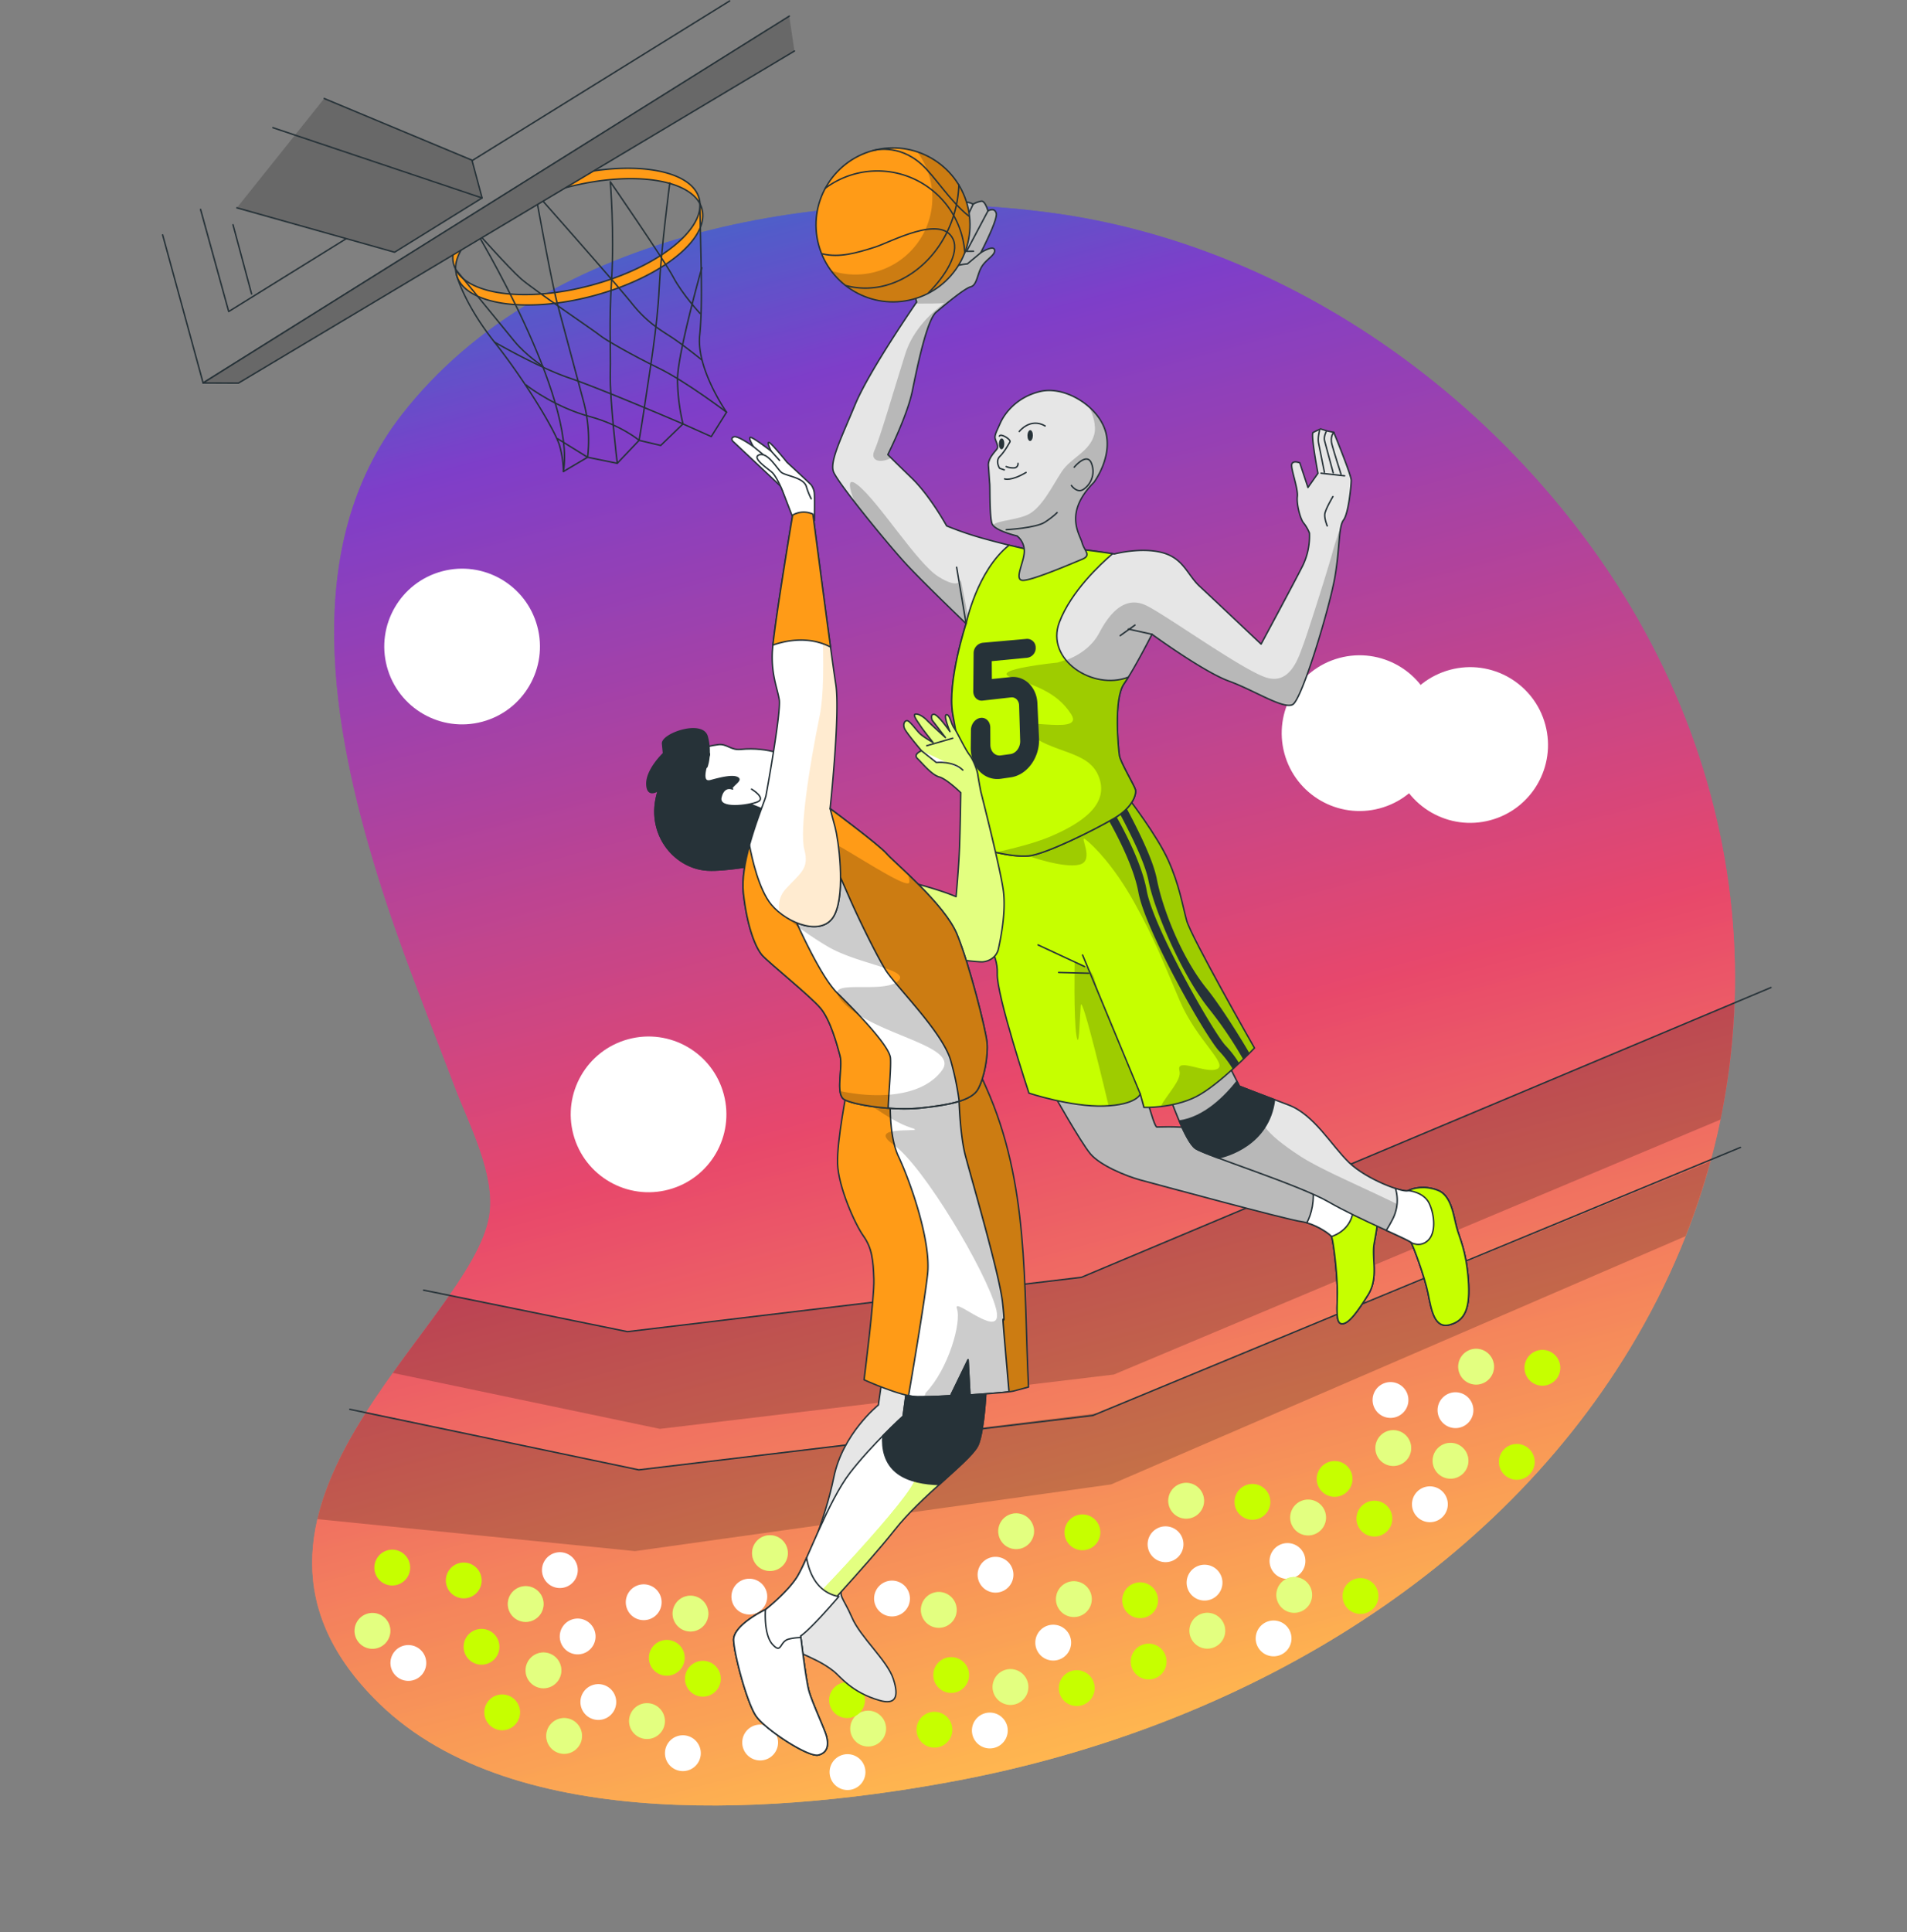 <svg xmlns="http://www.w3.org/2000/svg" xmlns:xlink="http://www.w3.org/1999/xlink" width="1315.392" height="1332.25" viewBox="0 0 1315.392 1332.25">
  <rect x="0" y="0" width="1315.392" height="1332.25" fill="#808080" stroke="none"/>
  <defs>
    <linearGradient id="linear-gradient" x1="0.5" x2="0.5" y2="1" gradientUnits="objectBoundingBox">
      <stop offset="0" stop-color="#4366c9"/>
      <stop offset="0.125" stop-color="#7e3ec9"/>
      <stop offset="0.579" stop-color="#e8486b"/>
      <stop offset="1" stop-color="#ffb84f"/>
    </linearGradient>
    <clipPath id="clip-path">
      <path id="Path_72" data-name="Path 72" d="M0,0S9.529,37.382,13.928,46.91,33.719,68.164,42.514,73.3,133.4,126.07,142.2,129.736s16.858,13.192,17.591,15.391-2.93,27.853-6.6,40.315-5.863,19.058-1.467,19.791,11.729-5.133,21.99-14.661,8.8-23.454,13.192-32.982,7.332-14.661,7.332-21.99-13.928-9.529-20.524-13.925S150.994,101.883,128.273,75.5,65.235,41.778,63.038,41.044,61.572,5.862,61.572,5.862,27.12,10.992,0,0Z" fill="#fff" stroke="#263238" stroke-linecap="round" stroke-linejoin="round" stroke-width="1"/>
    </clipPath>
    <clipPath id="clip-path-2">
      <path id="Path_79" data-name="Path 79" d="M0,13.925S2.2,48.377,8.062,54.973s62.305,42.511,79.163,59.372,46.911,39.578,47.644,41.778,2.93,24.923,2.2,36.649-2.2,24.923,8.8,24.923,16.858-7.332,20.521-27.12,1.467-28.586,1.467-36.652,2.2-21.987-5.863-27.853-16.125-5.863-19.791-5.129-25.653-14.658-34.449-29.319S93.088,53.506,77.7,42.511,48.377,21.257,48.377,21.257L43.978,0S21.257,12.458,0,13.925Z" fill="#fff" stroke="#263238" stroke-linecap="round" stroke-linejoin="round" stroke-width="1"/>
    </clipPath>
    <clipPath id="clip-path-3">
      <path id="Path_87" data-name="Path 87" d="M16.694,1.467S2.766,37.382.566,51.307,6.432,79.16,2.033,93.088,1.74,178.4,1.74,178.4s25.653,16.858,47.644,21.99,26.386-1.467,26.386-1.467v9.529s19.058,5.863,36.649,2.2,47.644-21.991,47.644-21.991-22.427-85.312-22.427-97.04,1.466-24.92-1.467-43.244S120.777,0,120.777,0,60.672,18.324,16.694,1.467Z" fill="#c6ff00" stroke="#263238" stroke-linecap="round" stroke-linejoin="round" stroke-width="1"/>
    </clipPath>
    <clipPath id="clip-path-4">
      <path id="Path_96" data-name="Path 96" d="M115.84,242.392s-11.223-5.612-26.021-14.287a230.157,230.157,0,0,1-24.066-16s-5.527-22.776-14.71-38.082-11.738-19.9-11.738-19.9,19.9-22.45,27.553-37.757,22.45-44.9,30.1-48.471,22.962-10.715,27.553-10.715,6.632-7.652,11.223-11.735,11.227-5.1,11.227-8.675-9.7-.508-9.7-.508,17.35-18.882,17.35-23.473-5.1-3.06-5.1-3.06,0-7.143-2.552-7.655a16.034,16.034,0,0,0-6.123.512S136.25-2.008,133.7,1.052s-5.612,7.143-5.612,7.143-6.635,1.02-9.183,4.592S93.39,34.217,89.307,41.36s-3.572,16.33-3.572,16.33-43.88,37.245-59.186,57.146S-.493,148,.016,155.653s23.473,58.678,32.145,75,29.085,50,29.085,50-22.962,35.208-25,57.658-4.083,59.186-6.123,68.37-5.612,17.35-3.06,21.941,22.45,15.815,34.185,17.858,48.983-5.615,63.778-9.7,19.39-12.246,19.39-15.307-5.1-20.922-4.592-25.513,6.123-38.776,15.818-46.94,27.55-28.065,27.55-28.065,27.553,34.188,42.86,44.9,31.125,28.573,38.268,27.045,42.351-58.678,51.023-77.556,11.227-32.656,15.818-36.228,11.227-21.427,12.247-25-3.063-35.208-3.063-35.208l-4.08-2.04-4.083-2.552s-3.572.512-5.612,1.02-4.083,28.065-4.083,28.065l-9.183,7.652-1.02-17.858s-4.083-3.06-5.612-.508,0,17.347-2.043,22.45-2.04,15.815-.508,18.878a27.338,27.338,0,0,1,2.04,7.652,46.866,46.866,0,0,1-10.2,20.41c-8.163,9.183-41.84,44.9-41.84,44.9s-24.493-39.8-30.613-49.491-5.615-21.43-18.882-29.082-32.145-7.655-32.145-7.655-19.387-8.675-29.081-11.735S115.84,242.392,115.84,242.392Z" fill="#fff" stroke="#263238" stroke-linecap="round" stroke-linejoin="round" stroke-width="1"/>
    </clipPath>
    <clipPath id="clip-path-5">
      <path id="Path_100" data-name="Path 100" d="M97.483,60.317c13.237-18.415,37.76-31.405,47.689-36.14-4.223-1.867-19.638-8.607-27.954-11.233-9.695-3.063-27.553-6.635-27.553-6.635S85,3.973,77.731,0C51.56,11.477,35.07,44.577,35.07,44.577s-22.962,35.2-25,57.658-4.083,59.186-6.123,68.37-5.612,17.35-3.06,21.942S23.335,208.361,35.07,210.4s48.983-5.615,63.778-9.695,19.39-12.247,19.39-15.307-5.1-20.921-4.592-25.513,6.123-38.777,15.818-46.94c1.264-1.066,2.672-2.337,4.155-3.731C107.549,111.946,81.339,82.78,97.483,60.317Z" fill="#c6ff00" stroke="#263238" stroke-linecap="round" stroke-linejoin="round" stroke-width="1"/>
    </clipPath>
    <clipPath id="clip-path-6">
      <path id="Path_111" data-name="Path 111" d="M75.293,70.142S92.125,57.052,92.125,38.819,73.423.485,55.659.016,27.141,9.365,23.4,14.042s-6.078,7.013-6.078,9.35S18.261,29,16.857,30.4s-7.948,4.676-8.88,9.816-1.871,9.353-2.34,12.155S-.441,74.349.028,79.492,14.52,92.113,14.52,92.113a13.394,13.394,0,0,1,1.871,12.155c-2.34,7.013-11.22,15.893-6.547,18.233s36.932-2.34,43.945-3.272,2.806-5.146,2.806-11.22S49.581,85.1,75.293,70.142Z" fill="#fff" stroke="#263238" stroke-linecap="round" stroke-linejoin="round" stroke-width="1"/>
    </clipPath>
    <clipPath id="clip-path-7">
      <circle id="Ellipse_28" data-name="Ellipse 28" cx="53.084" cy="53.084" r="53.084" fill="#c6ff00" stroke="#263238" stroke-linecap="round" stroke-linejoin="round" stroke-width="1"/>
    </clipPath>
    <clipPath id="clip-path-8">
      <path id="Path_131" data-name="Path 131" d="M111.959,0,104.02,18.578S75.154,31.213,61.444,58.711,25.362,114.453,13.813,127.83-.617,144.922.1,156.814s15.154,15.61,26.7,31.216c3.418,4.618,7.938,17.092,25.259,27.5,9.737,5.85,13.71,1.486,12.99-11.891s-14.433-33.442-16.6-48.308-5.775-17.093,0-22.294,59.9-55,78.658-76.553S154.535,5.2,154.535,5.2,127.112,7.43,111.959,0Z" fill="#fff" stroke="#263238" stroke-linecap="round" stroke-linejoin="round" stroke-width="1"/>
    </clipPath>
    <clipPath id="clip-path-9">
      <path id="Path_136" data-name="Path 136" d="M163.045,37.693,154.386,58.5s-25.979,13.377-45.464,28.241S64.9,137.282,55.521,146.2s-27.341,16.522-27.341,16.522-24.536,4.461-26.7,14.867S-.687,221.438,2.92,231.843,30.343,269,37.561,269s8.659-5.944,8.659-11.148-3.607-25.269-3.607-33.442,4.328-37.906,4.328-37.906,57.651-35.844,81.467-53.682,61.341-31.956,70-40.875,21.648-54.256,21.648-54.256,7.218-25.269,6.495-29.727S191.191-1.7,179.645.533,163.045,37.693,163.045,37.693Z" fill="#fff" stroke="#263238" stroke-linecap="round" stroke-linejoin="round" stroke-width="1"/>
    </clipPath>
    <clipPath id="clip-path-10">
      <path id="Path_142" data-name="Path 142" d="M41.133,0s-16.6,33.445-20.2,49.052.72,43.107,4.328,52.766,2.167,17.839-.72,30.473S0,197.692,0,197.692,21.648,215.531,32.474,218.5s22.372,5.2,22.372,5.2L72.886,202.9l-5.051,23.783s25.979,5.2,29.587,5.2h10.826c15.033-69.514,36.886-135.5,25.256-207.354-1.444-8.919-2.164-14.12-2.164-14.12s-26.7,6.687-44.743,1.486S41.133,0,41.133,0Z" fill="#c6ff00" stroke="#263238" stroke-linecap="round" stroke-linejoin="round" stroke-width="1"/>
    </clipPath>
    <clipPath id="clip-path-11">
      <path id="Path_147" data-name="Path 147" d="M6.951,110.659s18.3,10.125,28.472,18.152c0,0,6.778-18.152,11.184-32.464s10.51-35.954,10.51-35.954-6.782-11.52-11.527-14.313S36.779,33.862,34.406,30.02s4.067-4.536,4.067-4.536S32.712,13.267,31.356,8.727,33.39,1.4,35.084,3.49s3.389,6.635,5.084,9.776,7.456,8.727,7.456,8.727S43.218,11.869,42.2,8.727,38.812,0,40.846,0s5.084,3.141,6.778,6.283,9.154,14.661,9.154,14.661L51.013,6.984s-.339-4.54,2.376-3.493S60.845,17.8,60.845,17.8,59.15,5.586,61.523,5.934s1.356,6.632,2.711,10.125,3.389,15.707,5.423,20.6,2.372,12.566,2.034,15.01-1.017,11.52-1.017,11.52S70,119.038,67.962,133.7s-10.506,31.418-13.557,37.352-9.493,6.632-12.882,5.934-19.66-7.332-19.66-7.332A81.387,81.387,0,0,0,12.035,135.1C2.545,118.34-1.522,106.82.512,107.518A61.444,61.444,0,0,1,6.951,110.659Z" fill="#fff" stroke="#263238" stroke-linecap="round" stroke-linejoin="round" stroke-width="1"/>
    </clipPath>
    <clipPath id="clip-path-12">
      <path id="Path_153" data-name="Path 153" d="M102.2.557S68.281,74.877,63.951,89s-2.887,23.783-3.607,31.959-23.815,57.225-25.979,61.686S5.5,219.8,1.89,243.585s-1.444,38.646,1.444,44.59S28.589,324.6,32.92,334.255s4.331,26.755,4.331,34.931-10.106,24.526-5.051,29.73,30.307,16.349,49.071,19.322,35.361,4.461,41.856-2.229,12.99-20.811,14.433-29.727,2.164-55-.723-77.3-28.866-58.714-32.474-66.144-29.587-40.135-29.587-40.135,23.815-61.686,25.979-81.75S115.909,3.529,115.909,3.529A15.372,15.372,0,0,0,102.2.557Z" fill="#fff" stroke="#263238" stroke-linecap="round" stroke-linejoin="round" stroke-width="1"/>
    </clipPath>
    <clipPath id="clip-path-13">
      <path id="Path_158" data-name="Path 158" d="M58.9,71.348C47.353,84.726,25.705,69.119,18.487,53.513,12.836,41.289,13.824,19.1,14.518,10.024,8.629,20.13,3.353,31.229,1.89,40.878-1.718,64.661.446,79.525,3.334,85.469s25.256,36.42,29.587,46.079,4.331,26.755,4.331,34.931-10.106,24.526-5.051,29.73,30.307,16.349,49.071,19.322,35.361,4.461,41.856-2.229,12.99-20.811,14.433-29.727,2.164-55-.723-77.3S107.97,47.565,104.363,40.135,74.776,0,74.776,0V13.381C74.776,21.554,70.445,57.971,58.9,71.348Z" fill="#c6ff00" stroke="#263238" stroke-linecap="round" stroke-linejoin="round" stroke-width="1"/>
    </clipPath>
  </defs>
  <g id="Group_70" data-name="Group 70" transform="matrix(0.966, -0.259, 0.259, 0.966, -40.489, 138.747)">
    <g id="Background_Simple" data-name="Background Simple" transform="translate(0 156.438)">
      <g id="Group_5" data-name="Group 5" transform="translate(0 0)">
        <path id="Path_5" data-name="Path 5" d="M1034.832,361.971C980.7,225.672,874.662,107.83,740.1,50.7,598.25-9.516,398.006-30.083,268.423,68.141c-91.243,69.165-102.056,195.505-98.185,301.143,1.913,52.173,8.453,103.917,13.684,155.813,2.728,27.048,11.572,65.287.192,91.458C153.231,687.588-72.219,761.709,23.521,922.3c67.307,112.9,254,145.8,371.862,154.578,187.169,13.944,386.585-35.15,524.749-167.757C1070.689,764.626,1111.5,555.016,1034.832,361.971Z" fill="url(#linear-gradient)"/>
        <path id="Path_6" data-name="Path 6" d="M1034.832,361.971C980.7,225.672,874.662,107.83,740.1,50.7,598.25-9.516,398.006-30.083,268.423,68.141c-91.243,69.165-102.056,195.505-98.185,301.143,1.913,52.173,8.453,103.917,13.684,155.813,2.728,27.048,11.572,65.287.192,91.458C153.231,687.588-72.219,761.709,23.521,922.3c67.307,112.9,254,145.8,371.862,154.578,187.169,13.944,386.585-35.15,524.749-167.757C1070.689,764.626,1111.5,555.016,1034.832,361.971Z" opacity="0.8" fill="url(#linear-gradient)"/>
      </g>
    </g>
    <g id="Background" transform="translate(15.234 335.902)">
      <g id="Group_29" data-name="Group 29" transform="translate(0 0)">
        <g id="Group_6" data-name="Group 6" transform="translate(0 483.526)">
          <path id="Path_7" data-name="Path 7" d="M0,41.547l167.913,84.947,312.109,44.893,449.64-61.458a479.452,479.452,0,0,0,30.121-75.216L475.746,100.84,163.638,55.947,51.486,0C35.961,13.094,17.936,26.8,0,41.547Z" transform="translate(76.367 0)" opacity="0.2"/>
          <path id="Path_8" data-name="Path 8" d="M205.8,140.536l329.208,40.618,426.9-62.719a492.947,492.947,0,0,0,29.89-45.34l-451.677,58.4-317.222-44.4L51.6,0C31.024,18.839,12.348,39.438,0,62.517Z" transform="translate(0 62.914)" opacity="0.2"/>
        </g>
        <g id="Group_27" data-name="Group 27" transform="translate(4.364 642.24)">
          <g id="Group_7" data-name="Group 7" transform="translate(69.808 68.688)">
            <ellipse id="Ellipse_2" data-name="Ellipse 2" cx="12.353" cy="12.353" rx="12.353" ry="12.353" fill="#c6ff00"/>
            <ellipse id="Ellipse_3" data-name="Ellipse 3" cx="12.353" cy="12.353" rx="12.353" ry="12.353" transform="translate(65.886 10.295)" fill="#fff"/>
            <path id="Path_9" data-name="Path 9" d="M24.705,12.354A12.353,12.353,0,1,1,12.354,0,12.352,12.352,0,0,1,24.705,12.354Z" transform="translate(37.061 26.766)" fill="#c6ff00"/>
            <path id="Path_10" data-name="Path 10" d="M24.705,12.354A12.353,12.353,0,1,1,12.354,0,12.352,12.352,0,0,1,24.705,12.354Z" transform="translate(37.061 26.766)" fill="#fff" opacity="0.5"/>
          </g>
          <g id="Group_8" data-name="Group 8" transform="translate(69.808 21.333)">
            <ellipse id="Ellipse_4" data-name="Ellipse 4" cx="12.353" cy="12.353" rx="12.353" ry="12.353" fill="#c6ff00"/>
            <ellipse id="Ellipse_5" data-name="Ellipse 5" cx="12.353" cy="12.353" rx="12.353" ry="12.353" transform="translate(65.886 10.295)" fill="#fff"/>
            <path id="Path_11" data-name="Path 11" d="M24.705,12.354A12.353,12.353,0,1,1,12.354,0,12.352,12.352,0,0,1,24.705,12.354Z" transform="translate(37.061 26.767)" fill="#c6ff00"/>
            <path id="Path_12" data-name="Path 12" d="M24.705,12.354A12.353,12.353,0,1,1,12.354,0,12.352,12.352,0,0,1,24.705,12.354Z" transform="translate(37.061 26.767)" fill="#fff" opacity="0.5"/>
          </g>
          <g id="Group_9" data-name="Group 9" transform="translate(71.867 116.043)">
            <ellipse id="Ellipse_6" data-name="Ellipse 6" cx="12.353" cy="12.353" rx="12.353" ry="12.353" fill="#c6ff00"/>
            <ellipse id="Ellipse_7" data-name="Ellipse 7" cx="12.353" cy="12.353" rx="12.353" ry="12.353" transform="translate(65.886 10.295)" fill="#fff"/>
            <path id="Path_13" data-name="Path 13" d="M24.7,12.354A12.352,12.352,0,1,1,12.351,0,12.353,12.353,0,0,1,24.7,12.354Z" transform="translate(37.062 26.764)" fill="#c6ff00"/>
            <path id="Path_14" data-name="Path 14" d="M24.7,12.354A12.352,12.352,0,1,1,12.351,0,12.353,12.353,0,0,1,24.7,12.354Z" transform="translate(37.062 26.764)" fill="#fff" opacity="0.5"/>
          </g>
          <g id="Group_10" data-name="Group 10" transform="translate(185.8 67.985)">
            <path id="Path_15" data-name="Path 15" d="M5.883,1.834A12.353,12.353,0,1,1,1.836,18.828,12.353,12.353,0,0,1,5.883,1.834Z" transform="translate(25.761 61.507)" fill="#c6ff00"/>
            <path id="Path_16" data-name="Path 16" d="M5.883,1.834A12.353,12.353,0,1,1,1.836,18.829,12.351,12.351,0,0,1,5.883,1.834Z" transform="translate(0 0)" fill="#fff"/>
            <path id="Path_17" data-name="Path 17" d="M5.881,1.834A12.353,12.353,0,1,1,1.834,18.828,12.354,12.354,0,0,1,5.881,1.834Z" transform="translate(29.136 15.917)" fill="#c6ff00"/>
            <path id="Path_18" data-name="Path 18" d="M5.881,1.834A12.353,12.353,0,1,1,1.834,18.828,12.354,12.354,0,0,1,5.881,1.834Z" transform="translate(29.136 15.917)" fill="#fff" opacity="0.5"/>
          </g>
          <g id="Group_11" data-name="Group 11" transform="translate(351.877 109.865)">
            <ellipse id="Ellipse_8" data-name="Ellipse 8" cx="12.354" cy="12.354" rx="12.354" ry="12.354" transform="translate(23.244 83.028) rotate(-76.643)" fill="#c6ff00"/>
            <path id="Path_19" data-name="Path 19" d="M5.881,1.834A12.354,12.354,0,1,1,1.834,18.828,12.354,12.354,0,0,1,5.881,1.834Z" transform="translate(0 0)" fill="#fff"/>
            <path id="Path_20" data-name="Path 20" d="M5.88,1.834a12.354,12.354,0,1,1-4.044,17A12.357,12.357,0,0,1,5.88,1.834Z" transform="translate(29.135 15.916)" fill="#c6ff00"/>
            <path id="Path_21" data-name="Path 21" d="M5.88,1.834a12.354,12.354,0,1,1-4.044,17A12.357,12.357,0,0,1,5.88,1.834Z" transform="translate(29.135 15.916)" fill="#fff" opacity="0.5"/>
          </g>
          <g id="Group_12" data-name="Group 12" transform="translate(451.394 138.684)">
            <path id="Path_22" data-name="Path 22" d="M.739,16.553a12.353,12.353,0,1,1,15.815,7.42A12.351,12.351,0,0,1,.739,16.553Z" transform="translate(65.463 16.633)" fill="#c6ff00"/>
            <path id="Path_23" data-name="Path 23" d="M.739,16.554a12.353,12.353,0,1,1,15.815,7.42A12.35,12.35,0,0,1,.739,16.554Z" transform="translate(0 29.341)" fill="#fff"/>
            <ellipse id="Ellipse_9" data-name="Ellipse 9" cx="12.354" cy="12.354" rx="12.354" ry="12.354" transform="matrix(0.422, -0.907, 0.907, 0.422, 17.458, 22.403)" fill="#c6ff00"/>
            <ellipse id="Ellipse_10" data-name="Ellipse 10" cx="12.354" cy="12.354" rx="12.354" ry="12.354" transform="matrix(0.422, -0.907, 0.907, 0.422, 17.458, 22.403)" fill="#fff" opacity="0.5"/>
          </g>
          <g id="Group_13" data-name="Group 13" transform="translate(622.016 130.227)">
            <path id="Path_24" data-name="Path 24" d="M.738,16.556a12.355,12.355,0,1,1,15.818,7.417A12.357,12.357,0,0,1,.738,16.556Z" transform="translate(65.463 12.579)" fill="#c6ff00"/>
            <path id="Path_25" data-name="Path 25" d="M.738,16.556a12.355,12.355,0,1,1,15.818,7.42A12.357,12.357,0,0,1,.738,16.556Z" transform="translate(0 25.288)" fill="#fff"/>
            <path id="Path_26" data-name="Path 26" d="M.738,16.556a12.355,12.355,0,1,1,15.818,7.42A12.358,12.358,0,0,1,.738,16.556Z" transform="translate(21.511 0)" fill="#c6ff00"/>
            <path id="Path_27" data-name="Path 27" d="M.738,16.556a12.355,12.355,0,1,1,15.818,7.42A12.358,12.358,0,0,1,.738,16.556Z" transform="translate(21.511 0)" fill="#fff" opacity="0.5"/>
          </g>
          <g id="Group_14" data-name="Group 14" transform="translate(727.021 117.874)">
            <path id="Path_28" data-name="Path 28" d="M.738,16.556a12.355,12.355,0,1,1,15.818,7.42A12.358,12.358,0,0,1,.738,16.556Z" transform="translate(65.463 12.577)" fill="#c6ff00"/>
            <path id="Path_29" data-name="Path 29" d="M.738,16.556a12.355,12.355,0,1,1,15.818,7.42A12.357,12.357,0,0,1,.738,16.556Z" transform="translate(0 25.286)" fill="#fff"/>
            <path id="Path_30" data-name="Path 30" d="M.738,16.554a12.354,12.354,0,1,1,15.818,7.42A12.353,12.353,0,0,1,.738,16.554Z" transform="translate(21.511 0)" fill="#c6ff00"/>
            <path id="Path_31" data-name="Path 31" d="M.738,16.554a12.354,12.354,0,1,1,15.818,7.42A12.353,12.353,0,0,1,.738,16.554Z" transform="translate(21.511 0)" fill="#fff" opacity="0.5"/>
          </g>
          <g id="Group_15" data-name="Group 15" transform="translate(760.866 59.788)">
            <ellipse id="Ellipse_11" data-name="Ellipse 11" cx="12.354" cy="12.354" rx="12.354" ry="12.354" transform="matrix(0.422, -0.907, 0.907, 0.422, 61.408, 30.928)" fill="#c6ff00"/>
            <path id="Path_32" data-name="Path 32" d="M.74,16.553a12.353,12.353,0,1,1,15.815,7.42A12.351,12.351,0,0,1,.74,16.553Z" transform="translate(0 25.288)" fill="#fff"/>
            <path id="Path_33" data-name="Path 33" d="M.74,16.556a12.353,12.353,0,1,1,15.815,7.42A12.353,12.353,0,0,1,.74,16.556Z" transform="translate(21.511 0)" fill="#c6ff00"/>
            <path id="Path_34" data-name="Path 34" d="M.74,16.556a12.353,12.353,0,1,1,15.815,7.42A12.353,12.353,0,0,1,.74,16.556Z" transform="translate(21.511 0)" fill="#fff" opacity="0.5"/>
          </g>
          <g id="Group_16" data-name="Group 16" transform="translate(594.892 175.232)">
            <path id="Path_35" data-name="Path 35" d="M.739,16.556a12.353,12.353,0,1,1,15.815,7.42A12.355,12.355,0,0,1,.739,16.556Z" transform="translate(69.516 16.632)" fill="#c6ff00"/>
            <ellipse id="Ellipse_12" data-name="Ellipse 12" cx="12.354" cy="12.354" rx="12.354" ry="12.354" transform="translate(0 47.69) rotate(-65.059)" fill="#fff"/>
            <ellipse id="Ellipse_13" data-name="Ellipse 13" cx="12.354" cy="12.354" rx="12.354" ry="12.354" transform="translate(21.511 22.403) rotate(-65.059)" fill="#c6ff00"/>
            <ellipse id="Ellipse_14" data-name="Ellipse 14" cx="12.354" cy="12.354" rx="12.354" ry="12.354" transform="translate(21.511 22.403) rotate(-65.059)" fill="#fff" opacity="0.5"/>
          </g>
          <g id="Group_17" data-name="Group 17" transform="translate(543.778 97.285)">
            <path id="Path_36" data-name="Path 36" d="M.739,16.556a12.353,12.353,0,1,1,15.815,7.42A12.355,12.355,0,0,1,.739,16.556Z" transform="translate(65.463 12.577)" fill="#c6ff00"/>
            <path id="Path_37" data-name="Path 37" d="M.739,16.556a12.353,12.353,0,1,1,15.815,7.42A12.355,12.355,0,0,1,.739,16.556Z" transform="translate(0 25.286)" fill="#fff"/>
            <path id="Path_38" data-name="Path 38" d="M.738,16.554a12.353,12.353,0,1,1,15.815,7.42A12.353,12.353,0,0,1,.738,16.554Z" transform="translate(21.513 0)" fill="#c6ff00"/>
            <path id="Path_39" data-name="Path 39" d="M.738,16.554a12.353,12.353,0,1,1,15.815,7.42A12.353,12.353,0,0,1,.738,16.554Z" transform="translate(21.513 0)" fill="#fff" opacity="0.5"/>
          </g>
          <g id="Group_18" data-name="Group 18" transform="translate(393.478 185.145)">
            <path id="Path_40" data-name="Path 40" d="M.738,16.556a12.355,12.355,0,1,1,15.818,7.42A12.358,12.358,0,0,1,.738,16.556Z" transform="translate(65.461 17.368)" fill="#c6ff00"/>
            <path id="Path_41" data-name="Path 41" d="M.74,16.556a12.353,12.353,0,1,1,15.815,7.42A12.353,12.353,0,0,1,.74,16.556Z" transform="translate(0 30.078)" fill="#fff"/>
            <ellipse id="Ellipse_15" data-name="Ellipse 15" cx="12.354" cy="12.354" rx="12.354" ry="12.354" transform="matrix(0.559, -0.829, 0.829, 0.559, 16.72, 20.49)" fill="#c6ff00"/>
            <ellipse id="Ellipse_16" data-name="Ellipse 16" cx="12.354" cy="12.354" rx="12.354" ry="12.354" transform="matrix(0.559, -0.829, 0.829, 0.559, 16.72, 20.49)" fill="#fff" opacity="0.5"/>
          </g>
          <g id="Group_19" data-name="Group 19" transform="translate(291.244 192.219)">
            <path id="Path_42" data-name="Path 42" d="M.738,16.556a12.355,12.355,0,1,1,15.818,7.417A12.356,12.356,0,0,1,.738,16.556Z" transform="translate(65.463 12.579)" fill="#c6ff00"/>
            <path id="Path_43" data-name="Path 43" d="M.738,16.557a12.355,12.355,0,1,1,15.818,7.417A12.356,12.356,0,0,1,.738,16.557Z" transform="translate(0 25.287)" fill="#fff"/>
            <path id="Path_44" data-name="Path 44" d="M.74,16.556a12.353,12.353,0,1,1,15.815,7.42A12.353,12.353,0,0,1,.74,16.556Z" transform="translate(21.513 0)" fill="#c6ff00"/>
            <path id="Path_45" data-name="Path 45" d="M.74,16.556a12.353,12.353,0,1,1,15.815,7.42A12.353,12.353,0,0,1,.74,16.556Z" transform="translate(21.513 0)" fill="#fff" opacity="0.5"/>
          </g>
          <g id="Group_20" data-name="Group 20" transform="translate(238.323 156.913)">
            <path id="Path_46" data-name="Path 46" d="M.739,16.554a12.353,12.353,0,1,1,15.815,7.42A12.35,12.35,0,0,1,.739,16.554Z" transform="translate(65.463 12.578)" fill="#c6ff00"/>
            <path id="Path_47" data-name="Path 47" d="M.739,16.554a12.353,12.353,0,1,1,15.815,7.42A12.35,12.35,0,0,1,.739,16.554Z" transform="translate(0 25.287)" fill="#fff"/>
            <path id="Path_48" data-name="Path 48" d="M.739,16.556a12.353,12.353,0,1,1,15.815,7.42A12.355,12.355,0,0,1,.739,16.556Z" transform="translate(21.511 0)" fill="#c6ff00"/>
            <path id="Path_49" data-name="Path 49" d="M.739,16.556a12.353,12.353,0,1,1,15.815,7.42A12.355,12.355,0,0,1,.739,16.556Z" transform="translate(21.511 0)" fill="#fff" opacity="0.5"/>
          </g>
          <g id="Group_21" data-name="Group 21" transform="translate(420.277 82.401)">
            <path id="Path_50" data-name="Path 50" d="M.738,16.556a12.355,12.355,0,1,1,15.818,7.42A12.357,12.357,0,0,1,.738,16.556Z" transform="translate(70.26 17.391)" fill="#c6ff00"/>
            <ellipse id="Ellipse_17" data-name="Ellipse 17" cx="12.354" cy="12.354" rx="12.354" ry="12.354" transform="translate(0 45.762) rotate(-55.905)" fill="#fff"/>
            <ellipse id="Ellipse_18" data-name="Ellipse 18" cx="12.354" cy="12.354" rx="12.354" ry="12.354" transform="translate(21.496 20.396) rotate(-55.64)" fill="#c6ff00"/>
            <ellipse id="Ellipse_19" data-name="Ellipse 19" cx="12.354" cy="12.354" rx="12.354" ry="12.354" transform="translate(21.496 20.396) rotate(-55.64)" fill="#fff" opacity="0.5"/>
          </g>
          <g id="Group_22" data-name="Group 22" transform="translate(253.112 57.81)">
            <ellipse id="Ellipse_20" data-name="Ellipse 20" cx="12.354" cy="12.354" rx="12.354" ry="12.354" transform="translate(65.463 30.927) rotate(-65.059)" fill="#c6ff00"/>
            <ellipse id="Ellipse_21" data-name="Ellipse 21" cx="12.354" cy="12.354" rx="12.354" ry="12.354" transform="translate(0 43.637) rotate(-65.059)" fill="#fff"/>
            <path id="Path_51" data-name="Path 51" d="M.739,16.556a12.353,12.353,0,1,1,15.815,7.42A12.355,12.355,0,0,1,.739,16.556Z" transform="translate(25.565 0)" fill="#c6ff00"/>
            <path id="Path_52" data-name="Path 52" d="M.739,16.556a12.353,12.353,0,1,1,15.815,7.42A12.355,12.355,0,0,1,.739,16.556Z" transform="translate(25.565 0)" fill="#fff" opacity="0.5"/>
          </g>
          <g id="Group_23" data-name="Group 23" transform="translate(511.585 155.104)">
            <path id="Path_53" data-name="Path 53" d="M20.532,3.094A12.354,12.354,0,1,1,3.094,4.176,12.355,12.355,0,0,1,20.532,3.094Z" transform="translate(0 42.57)" fill="#c6ff00"/>
            <path id="Path_54" data-name="Path 54" d="M20.53,3.094A12.353,12.353,0,1,1,3.093,4.176,12.351,12.351,0,0,1,20.53,3.094Z" transform="translate(51.328 0)" fill="#fff"/>
            <path id="Path_55" data-name="Path 55" d="M20.532,3.1A12.353,12.353,0,1,1,3.094,4.177,12.351,12.351,0,0,1,20.532,3.1Z" transform="translate(44.594 32.509)" fill="#c6ff00"/>
            <path id="Path_56" data-name="Path 56" d="M20.532,3.1A12.353,12.353,0,1,1,3.094,4.177,12.351,12.351,0,0,1,20.532,3.1Z" transform="translate(44.594 32.509)" fill="#fff" opacity="0.5"/>
          </g>
          <g id="Group_24" data-name="Group 24" transform="translate(668.073 66.686)">
            <path id="Path_57" data-name="Path 57" d="M20.532,3.094A12.354,12.354,0,1,1,3.094,4.176,12.351,12.351,0,0,1,20.532,3.094Z" transform="translate(0 42.573)" fill="#c6ff00"/>
            <path id="Path_58" data-name="Path 58" d="M20.529,3.094A12.353,12.353,0,1,1,3.094,4.176,12.355,12.355,0,0,1,20.529,3.094Z" transform="translate(51.329 0)" fill="#fff"/>
            <path id="Path_59" data-name="Path 59" d="M20.532,3.094A12.353,12.353,0,1,1,3.094,4.176,12.355,12.355,0,0,1,20.532,3.094Z" transform="translate(44.594 32.51)" fill="#c6ff00"/>
            <path id="Path_60" data-name="Path 60" d="M20.532,3.094A12.353,12.353,0,1,1,3.094,4.176,12.355,12.355,0,0,1,20.532,3.094Z" transform="translate(44.594 32.51)" fill="#fff" opacity="0.5"/>
          </g>
          <g id="Group_25" data-name="Group 25" transform="translate(166.77 109.124)">
            <path id="Path_61" data-name="Path 61" d="M13.094,24.685A12.354,12.354,0,1,1,24.685,11.611,12.355,12.355,0,0,1,13.094,24.685Z" transform="translate(24.493 0)" fill="#c6ff00"/>
            <path id="Path_62" data-name="Path 62" d="M13.1,24.685A12.354,12.354,0,1,1,24.685,11.611,12.358,12.358,0,0,1,13.1,24.685Z" transform="translate(18.174 66.385)" fill="#fff"/>
            <path id="Path_63" data-name="Path 63" d="M13.1,24.685A12.354,12.354,0,1,1,24.685,11.611,12.353,12.353,0,0,1,13.1,24.685Z" transform="translate(0 38.601)" fill="#c6ff00"/>
            <path id="Path_64" data-name="Path 64" d="M13.1,24.685A12.354,12.354,0,1,1,24.685,11.611,12.353,12.353,0,0,1,13.1,24.685Z" transform="translate(0 38.601)" fill="#fff" opacity="0.5"/>
          </g>
          <g id="Group_26" data-name="Group 26" transform="translate(0 0)">
            <path id="Path_65" data-name="Path 65" d="M13.1,24.685A12.354,12.354,0,1,1,24.685,11.611,12.353,12.353,0,0,1,13.1,24.685Z" transform="translate(24.49 0)" fill="#c6ff00"/>
            <ellipse id="Ellipse_22" data-name="Ellipse 22" cx="12.354" cy="12.354" rx="12.354" ry="12.354" transform="translate(16.684 89.399) rotate(-82.598)" fill="#fff"/>
            <path id="Path_66" data-name="Path 66" d="M13.094,24.685A12.354,12.354,0,1,1,24.685,11.611,12.357,12.357,0,0,1,13.094,24.685Z" transform="translate(0 38.604)" fill="#c6ff00"/>
            <path id="Path_67" data-name="Path 67" d="M13.094,24.685A12.354,12.354,0,1,1,24.685,11.611,12.357,12.357,0,0,1,13.094,24.685Z" transform="translate(0 38.604)" fill="#fff" opacity="0.5"/>
          </g>
        </g>
        <path id="Path_68" data-name="Path 68" d="M0,0,128.369,64.037l312.108,44.892L951.571,39.106" transform="translate(111.637 475.437)" fill="none" stroke="#263238" stroke-linecap="round" stroke-linejoin="round" stroke-width="1"/>
        <path id="Path_69" data-name="Path 69" d="M0,0,181.707,91.922l312.108,44.892,479.313-62.86" transform="translate(41.198 541.612)" fill="none" stroke="#263238" stroke-linecap="round" stroke-linejoin="round" stroke-width="1"/>
        <g id="Group_28" data-name="Group 28" transform="translate(198.518 0)">
          <ellipse id="Ellipse_23" data-name="Ellipse 23" cx="53.682" cy="53.682" rx="53.682" ry="53.682" fill="#fff"/>
          <ellipse id="Ellipse_24" data-name="Ellipse 24" cx="53.682" cy="53.682" rx="53.682" ry="53.682" transform="translate(653.941 245.634)" fill="#fff"/>
          <ellipse id="Ellipse_25" data-name="Ellipse 25" cx="53.682" cy="53.682" rx="53.682" ry="53.682" transform="translate(582.365 217.98)" fill="#fff"/>
          <ellipse id="Ellipse_26" data-name="Ellipse 26" cx="53.682" cy="53.682" rx="53.682" ry="53.682" transform="translate(40.668 344.864)" fill="#fff"/>
        </g>
      </g>
    </g>
    <g id="Character_2" data-name="Character 2" transform="translate(545.992 183.685)">
      <g id="Group_47" data-name="Group 47" transform="translate(0 0)">
        <g id="Group_31" data-name="Group 31" transform="translate(35.406 608.936)">
          <path id="Path_70" data-name="Path 70" d="M0,0S9.529,37.382,13.928,46.91,33.719,68.164,42.514,73.3,133.4,126.07,142.2,129.736s16.858,13.192,17.591,15.391-2.93,27.853-6.6,40.315-5.863,19.058-1.467,19.791,11.729-5.133,21.99-14.661,8.8-23.454,13.192-32.982,7.332-14.661,7.332-21.99-13.928-9.529-20.524-13.925S150.994,101.883,128.273,75.5,65.235,41.778,63.038,41.044,61.572,5.862,61.572,5.862,27.12,10.992,0,0Z" transform="translate(0 0)" fill="#fff"/>
          <g id="Group_30" data-name="Group 30" transform="translate(0 0)" clip-path="url(#clip-path)">
            <path id="Path_71" data-name="Path 71" d="M0,0S9.529,37.382,13.928,46.91,33.719,68.164,42.514,73.3,133.4,126.07,142.2,129.736s16.858,13.192,17.591,15.391-2.93,27.853-6.6,40.315-5.863,19.058-1.467,19.791,11.729-5.133,21.99-14.661,8.8-23.454,13.192-32.982,7.332-14.661,7.332-21.99-13.928-9.529-20.524-13.925S150.994,101.883,128.273,75.5,65.235,41.778,63.038,41.044,61.572,5.862,61.572,5.862,27.12,10.992,0,0Z" opacity="0.27"/>
          </g>
          <path id="Path_73" data-name="Path 73" d="M0,0S9.529,37.382,13.928,46.91,33.719,68.164,42.514,73.3,133.4,126.07,142.2,129.736s16.858,13.192,17.591,15.391-2.93,27.853-6.6,40.315-5.863,19.058-1.467,19.791,11.729-5.133,21.99-14.661,8.8-23.454,13.192-32.982,7.332-14.661,7.332-21.99-13.928-9.529-20.524-13.925S150.994,101.883,128.273,75.5,65.235,41.778,63.038,41.044,61.572,5.862,61.572,5.862,27.12,10.992,0,0Z" transform="translate(0 0)" fill="none" stroke="#263238" stroke-linecap="round" stroke-linejoin="round" stroke-width="1"/>
        </g>
        <path id="Path_74" data-name="Path 74" d="M27.84,15.336C24.474,13.091,18.614,7.968,10.676,0,9.379,12.26,4.553,20.315,0,25.285,7.254,29.629,13.283,36.9,13.912,38.79c.733,2.2-2.93,27.853-6.6,40.315S1.453,98.162,5.85,98.895s11.728-5.133,21.99-14.661,8.8-23.454,13.192-32.982,7.332-14.661,7.332-21.99S34.436,19.732,27.84,15.336Z" transform="translate(181.284 715.274)" fill="#fff" stroke="#263238" stroke-linecap="round" stroke-linejoin="round" stroke-width="1"/>
        <path id="Path_75" data-name="Path 75" d="M44.954,11.178c0-5.661-8.3-8.261-15.121-11.178a15.2,15.2,0,0,1-1.74,10.444C22.23,20.706,10.5,20.706,10.5,20.706c.733,2.2-2.93,27.853-6.6,40.315S-1.957,80.079,2.439,80.812,14.168,75.679,24.43,66.15s8.8-23.454,13.192-32.982S44.954,18.507,44.954,11.178Z" transform="translate(184.694 733.357)" fill="#c6ff00" stroke="#263238" stroke-linecap="round" stroke-linejoin="round" stroke-width="1"/>
        <g id="Group_33" data-name="Group 33" transform="translate(112.37 616.265)">
          <path id="Path_76" data-name="Path 76" d="M0,13.925S2.2,48.377,8.062,54.973s62.305,42.511,79.163,59.372,46.911,39.578,47.644,41.778,2.93,24.923,2.2,36.649-2.2,24.923,8.8,24.923,16.858-7.332,20.521-27.12,1.467-28.586,1.467-36.652,2.2-21.987-5.863-27.853-16.125-5.863-19.791-5.129-25.653-14.658-34.449-29.319S93.088,53.506,77.7,42.511,48.377,21.257,48.377,21.257L43.978,0S21.257,12.458,0,13.925Z" transform="translate(0 0)" fill="#fff"/>
          <g id="Group_32" data-name="Group 32" transform="translate(0 0)" clip-path="url(#clip-path-2)">
            <path id="Path_77" data-name="Path 77" d="M0,13.925S2.2,48.377,8.062,54.973s62.305,42.511,79.163,59.372,46.911,39.578,47.644,41.778,2.93,24.923,2.2,36.649-2.2,24.923,8.8,24.923,16.858-7.332,20.521-27.12,1.467-28.586,1.467-36.652,2.2-21.987-5.863-27.853-16.125-5.863-19.791-5.129-25.653-14.658-34.449-29.319S93.088,53.506,77.7,42.511,48.377,21.257,48.377,21.257L43.978,0S21.257,12.458,0,13.925Z" opacity="0.1"/>
            <path id="Path_78" data-name="Path 78" d="M60.016,0s-2.278,17.083,7.971,23.913,11.386,17.079,2.275,22.776S65.709,63.768,85.067,85.4s78.57,62.628,75.151,72.877-13.664,15.939-27.328,10.246S46.352,87.678,20.161,69.462.8,9.112.8,9.112,45.211,22.776,60.016,0Z" transform="translate(-8.716 -6.694)" opacity="0.2"/>
          </g>
          <path id="Path_80" data-name="Path 80" d="M0,13.925S2.2,48.377,8.062,54.973s62.305,42.511,79.163,59.372,46.911,39.578,47.644,41.778,2.93,24.923,2.2,36.649-2.2,24.923,8.8,24.923,16.858-7.332,20.521-27.12,1.467-28.586,1.467-36.652,2.2-21.987-5.863-27.853-16.125-5.863-19.791-5.129-25.653-14.658-34.449-29.319S93.088,53.506,77.7,42.511,48.377,21.257,48.377,21.257L43.978,0S21.257,12.458,0,13.925Z" transform="translate(0 0)" fill="none" stroke="#263238" stroke-linecap="round" stroke-linejoin="round" stroke-width="1"/>
        </g>
        <path id="Path_81" data-name="Path 81" d="M67.268,18.895C55.53,10.431,46.3,3.63,46.3,3.63L45.548,0C35.3,7.678,17.532,18.3,0,16.108,1.29,25.028,3.233,34.25,5.983,37.346,7.515,39.07,12.52,42.8,19.348,47.67,24.923,47.973,55.37,48.217,67.268,18.895Z" transform="translate(114.449 633.892)" fill="#263238" stroke="#263238" stroke-linecap="round" stroke-linejoin="round" stroke-width="1"/>
        <path id="Path_82" data-name="Path 82" d="M41.537,8.841C33.474,2.979,25.412,2.979,21.746,3.712c-1.173.235-4.233-1.2-8.128-3.712A28.388,28.388,0,0,1,6.355,19.836C4.028,22.424,1.916,24.532,0,26.286c8.072,6.68,14.094,11.64,14.417,12.608.733,2.2,2.93,24.923,2.2,36.649s-2.2,24.923,8.8,24.923,16.858-7.332,20.521-27.12S47.4,44.76,47.4,36.694,49.6,14.707,41.537,8.841Z" transform="translate(232.822 733.494)" fill="#fff" stroke="#263238" stroke-linecap="round" stroke-linejoin="round" stroke-width="1"/>
        <path id="Path_83" data-name="Path 83" d="M31.516,69.967c3.666-19.791,1.467-28.586,1.467-36.652s2.2-21.987-5.863-27.853S11-.4,7.329.333c0,0,10.262,3.666,11.728,12.462s-.733,20.521-7.329,24.187S0,35.515,0,35.515c.733,2.2,2.93,24.923,2.2,36.649S0,97.087,11,97.087,27.853,89.755,31.516,69.967Z" transform="translate(247.238 736.873)" fill="#c6ff00" stroke="#263238" stroke-linecap="round" stroke-linejoin="round" stroke-width="1"/>
        <g id="Group_35" data-name="Group 35" transform="translate(17.542 426.137)">
          <path id="Path_84" data-name="Path 84" d="M16.694,1.467S2.766,37.382.566,51.307,6.432,79.16,2.033,93.088,1.74,178.4,1.74,178.4s25.653,16.858,47.644,21.99,26.386-1.467,26.386-1.467v9.529s19.058,5.863,36.649,2.2,47.644-21.991,47.644-21.991-22.427-85.312-22.427-97.04,1.466-24.92-1.467-43.244S120.777,0,120.777,0,60.672,18.324,16.694,1.467Z" transform="translate(0 0)" fill="#c6ff00"/>
          <g id="Group_34" data-name="Group 34" transform="translate(0 0)" clip-path="url(#clip-path-3)">
            <path id="Path_85" data-name="Path 85" d="M100.772,91.621c0-11.728,1.466-24.92-1.467-43.244S83.914,0,83.914,0,40.162,13.322,0,6.765L6.84,20.351S28.277,35.267,39.552,35.267s4.23-21.15,8.46-15.509,14.1,22.557,21.146,50.753,8.46,43.7,12.69,73.31,21.146,50.756,12.69,52.164-25.379-15.509-25.379-5.638c0,6.55-11.556,12.814-19,20.5,7.019,1.053,16.4,1.675,25.4-.2,17.591-3.666,47.644-21.991,47.644-21.991S100.772,103.35,100.772,91.621Z" transform="translate(36.863 0)" opacity="0.2"/>
            <path id="Path_86" data-name="Path 86" d="M9,102.854s2.526-81.4-.632-72.567S-1.1,61.207.164,49.218,12.154,0,12.154,0s10.728,5.048,10.1,16.4,10.728,89.6,10.728,89.6v11.36" transform="translate(43.539 99.019)" opacity="0.2"/>
            <line id="Line_1" data-name="Line 1" x1="18.03" y1="114.632" transform="translate(62.871 109.213)"/>
          </g>
          <path id="Path_88" data-name="Path 88" d="M16.694,1.467S2.766,37.382.566,51.307,6.432,79.16,2.033,93.088,1.74,178.4,1.74,178.4s25.653,16.858,47.644,21.99,26.386-1.467,26.386-1.467v9.529s19.058,5.863,36.649,2.2,47.644-21.991,47.644-21.991-22.427-85.312-22.427-97.04,1.466-24.92-1.467-43.244S120.777,0,120.777,0,60.672,18.324,16.694,1.467Z" transform="translate(0 0)" fill="none" stroke="#263238" stroke-linecap="round" stroke-linejoin="round" stroke-width="1"/>
        </g>
        <g id="Group_36" data-name="Group 36" transform="translate(119.402 427.303)">
          <path id="Path_89" data-name="Path 89" d="M39.493,178.8c-5.53-9.675-27.149-91.374-24.985-117.33C16.255,40.481,9.134,11.979,5.775,0,4,.385,2.066.782,0,1.176c3.194,11.4,10.337,39.741,8.665,59.8C6.43,87.786,27.934,170.4,34.4,181.708a68.988,68.988,0,0,1,5.576,13.811c1.841-.945,3.614-1.88,5.279-2.78A72.289,72.289,0,0,0,39.493,178.8Z" transform="translate(0 2.112)" fill="#263238"/>
          <path id="Path_90" data-name="Path 90" d="M28.035,139.552C16.444,113.468,12.9,77.446,14.313,57.681c1.1-15.427-4.989-41.9-8.258-56.12Q5.874.779,5.693,0C4.162.4,2.245.877,0,1.395c.111.482.215.948.339,1.48C3.539,16.8,9.5,42.71,8.463,57.261,7.023,77.452,13.869,126.2,26.005,153.5A269.926,269.926,0,0,1,39.66,193c2.02-1.121,3.8-2.131,5.266-2.975C42.162,179.779,34.39,153.845,28.035,139.552Z" transform="translate(8.994 0)" fill="#263238"/>
        </g>
        <line id="Line_2" data-name="Line 2" x1="14.821" y1="7.712" transform="translate(168.371 313.257)" fill="none" stroke="#263238" stroke-linecap="round" stroke-linejoin="round" stroke-width="1"/>
        <line id="Line_3" data-name="Line 3" x1="11.728" y2="4.398" transform="translate(161.774 311.791)" fill="none" stroke="#263238" stroke-linecap="round" stroke-linejoin="round" stroke-width="1"/>
        <g id="Group_42" data-name="Group 42">
          <g id="Group_38" data-name="Group 38">
            <path id="Path_91" data-name="Path 91" d="M115.84,242.392s-11.223-5.612-26.021-14.287a230.157,230.157,0,0,1-24.066-16s-5.527-22.776-14.71-38.082-11.738-19.9-11.738-19.9,19.9-22.45,27.553-37.757,22.45-44.9,30.1-48.471,22.962-10.715,27.553-10.715,6.632-7.652,11.223-11.735,11.227-5.1,11.227-8.675-9.7-.508-9.7-.508,17.35-18.882,17.35-23.473-5.1-3.06-5.1-3.06,0-7.143-2.552-7.655a16.034,16.034,0,0,0-6.123.512S136.25-2.008,133.7,1.052s-5.612,7.143-5.612,7.143-6.635,1.02-9.183,4.592S93.39,34.217,89.307,41.36s-3.572,16.33-3.572,16.33-43.88,37.245-59.186,57.146S-.493,148,.016,155.653s23.473,58.678,32.145,75,29.085,50,29.085,50-22.962,35.208-25,57.658-4.083,59.186-6.123,68.37-5.612,17.35-3.06,21.941,22.45,15.815,34.185,17.858,48.983-5.615,63.778-9.7,19.39-12.246,19.39-15.307-5.1-20.922-4.592-25.513,6.123-38.776,15.818-46.94,27.55-28.065,27.55-28.065,27.553,34.188,42.86,44.9,31.125,28.573,38.268,27.045,42.351-58.678,51.023-77.556,11.227-32.656,15.818-36.228,11.227-21.427,12.247-25-3.063-35.208-3.063-35.208l-4.08-2.04-4.083-2.552s-3.572.512-5.612,1.02-4.083,28.065-4.083,28.065l-9.183,7.652-1.02-17.858s-4.083-3.06-5.612-.508,0,17.347-2.043,22.45-2.04,15.815-.508,18.878a27.338,27.338,0,0,1,2.04,7.652,46.866,46.866,0,0,1-10.2,20.41c-8.163,9.183-41.84,44.9-41.84,44.9s-24.493-39.8-30.613-49.491-5.615-21.43-18.882-29.082-32.145-7.655-32.145-7.655-19.387-8.675-29.081-11.735S115.84,242.392,115.84,242.392Z" fill="#fff"/>
            <g id="Group_37" data-name="Group 37" clip-path="url(#clip-path-4)">
              <path id="Path_92" data-name="Path 92" d="M115.84,242.392s-11.223-5.612-26.021-14.287a230.157,230.157,0,0,1-24.066-16s-5.527-22.776-14.71-38.082-11.738-19.9-11.738-19.9,19.9-22.45,27.553-37.757,22.45-44.9,30.1-48.471,22.962-10.715,27.553-10.715,6.632-7.652,11.223-11.735,11.227-5.1,11.227-8.675-9.7-.508-9.7-.508,17.35-18.882,17.35-23.473-5.1-3.06-5.1-3.06,0-7.143-2.552-7.655a16.034,16.034,0,0,0-6.123.512S136.25-2.008,133.7,1.052s-5.612,7.143-5.612,7.143-6.635,1.02-9.183,4.592S93.39,34.217,89.307,41.36s-3.572,16.33-3.572,16.33-43.88,37.245-59.186,57.146S-.493,148,.016,155.653s23.473,58.678,32.145,75,29.085,50,29.085,50-22.962,35.208-25,57.658-4.083,59.186-6.123,68.37-5.612,17.35-3.06,21.941,22.45,15.815,34.185,17.858,48.983-5.615,63.778-9.7,19.39-12.246,19.39-15.307-5.1-20.922-4.592-25.513,6.123-38.776,15.818-46.94,27.55-28.065,27.55-28.065,27.553,34.188,42.86,44.9,31.125,28.573,38.268,27.045,42.351-58.678,51.023-77.556,11.227-32.656,15.818-36.228,11.227-21.427,12.247-25-3.063-35.208-3.063-35.208l-4.08-2.04-4.083-2.552s-3.572.512-5.612,1.02-4.083,28.065-4.083,28.065l-9.183,7.652-1.02-17.858s-4.083-3.06-5.612-.508,0,17.347-2.043,22.45-2.04,15.815-.508,18.878a27.338,27.338,0,0,1,2.04,7.652,46.866,46.866,0,0,1-10.2,20.41c-8.163,9.183-41.84,44.9-41.84,44.9s-24.493-39.8-30.613-49.491-5.615-21.43-18.882-29.082-32.145-7.655-32.145-7.655-19.387-8.675-29.081-11.735S115.84,242.392,115.84,242.392Z" opacity="0.1"/>
              <path id="Path_93" data-name="Path 93" d="M29.425,60.708s41.9,11.8,44.688,11.8c3.373,0-21.078,5.9-34.569,26.983S8.347,150.081,1.6,158.515s9.275,12.647,21.078,1.685S58.092,90.217,67.367,84.315,91.818,73.356,102.78,65.766s20.234-20.234,25.295-32.881S109.526,0,109.526,0,69.055,59.864,29.425,60.708Z" transform="translate(29.38 -9.347)" opacity="0.2"/>
              <path id="Path_94" data-name="Path 94" d="M2.558,27.132S-5.029-11.655,5.93,3.522s25.295,62.393,37.1,75.044,14.332,5.9,14.332,5.9L54.835,123.25S10.991,67.6,2.558,27.132Z" transform="translate(8.186 165.88)" opacity="0.2"/>
              <path id="Path_95" data-name="Path 95" d="M0,43.828s20.1,1.629,33.132-12.491,24.982-18.468,35.3-10.321,53.226,60.832,67.891,70.064,24.985-7.6,30.418-15.209,31.5-48.338,36.388-57.029A191.169,191.169,0,0,1,215.837,0S201.5,52.519,187.925,73.157s-27.7,43.45-36.935,45.623-40.735-10.862-54.311-28.244S70.609,55.778,64.091,58.492,49.967,72.072,41.279,72.072,6.518,67.724,0,43.828Z" transform="translate(115.322 279.129)" opacity="0.2"/>
            </g>
            <path id="Path_97" data-name="Path 97" d="M115.84,242.392s-11.223-5.612-26.021-14.287a230.157,230.157,0,0,1-24.066-16s-5.527-22.776-14.71-38.082-11.738-19.9-11.738-19.9,19.9-22.45,27.553-37.757,22.45-44.9,30.1-48.471,22.962-10.715,27.553-10.715,6.632-7.652,11.223-11.735,11.227-5.1,11.227-8.675-9.7-.508-9.7-.508,17.35-18.882,17.35-23.473-5.1-3.06-5.1-3.06,0-7.143-2.552-7.655a16.034,16.034,0,0,0-6.123.512S136.25-2.008,133.7,1.052s-5.612,7.143-5.612,7.143-6.635,1.02-9.183,4.592S93.39,34.217,89.307,41.36s-3.572,16.33-3.572,16.33-43.88,37.245-59.186,57.146S-.493,148,.016,155.653s23.473,58.678,32.145,75,29.085,50,29.085,50-22.962,35.208-25,57.658-4.083,59.186-6.123,68.37-5.612,17.35-3.06,21.941,22.45,15.815,34.185,17.858,48.983-5.615,63.778-9.7,19.39-12.246,19.39-15.307-5.1-20.922-4.592-25.513,6.123-38.776,15.818-46.94,27.55-28.065,27.55-28.065,27.553,34.188,42.86,44.9,31.125,28.573,38.268,27.045,42.351-58.678,51.023-77.556,11.227-32.656,15.818-36.228,11.227-21.427,12.247-25-3.063-35.208-3.063-35.208l-4.08-2.04-4.083-2.552s-3.572.512-5.612,1.02-4.083,28.065-4.083,28.065l-9.183,7.652-1.02-17.858s-4.083-3.06-5.612-.508,0,17.347-2.043,22.45-2.04,15.815-.508,18.878a27.338,27.338,0,0,1,2.04,7.652,46.866,46.866,0,0,1-10.2,20.41c-8.163,9.183-41.84,44.9-41.84,44.9s-24.493-39.8-30.613-49.491-5.615-21.43-18.882-29.082-32.145-7.655-32.145-7.655-19.387-8.675-29.081-11.735S115.84,242.392,115.84,242.392Z" fill="none" stroke="#263238" stroke-linecap="round" stroke-linejoin="round" stroke-width="1"/>
          </g>
          <g id="Group_40" data-name="Group 40" transform="translate(26.175 236.083)">
            <path id="Path_98" data-name="Path 98" d="M97.483,60.317c13.237-18.415,37.76-31.405,47.689-36.14-4.223-1.867-19.638-8.607-27.954-11.233-9.695-3.063-27.553-6.635-27.553-6.635S85,3.973,77.731,0C51.56,11.477,35.07,44.577,35.07,44.577s-22.962,35.2-25,57.658-4.083,59.186-6.123,68.37-5.612,17.35-3.06,21.942S23.335,208.361,35.07,210.4s48.983-5.615,63.778-9.695,19.39-12.247,19.39-15.307-5.1-20.921-4.592-25.513,6.123-38.777,15.818-46.94c1.264-1.066,2.672-2.337,4.155-3.731C107.549,111.946,81.339,82.78,97.483,60.317Z" transform="translate(0 0)" fill="#c6ff00"/>
            <g id="Group_39" data-name="Group 39" transform="translate(0 0)" clip-path="url(#clip-path-5)">
              <path id="Path_99" data-name="Path 99" d="M115.267,29.148c1.265-1.066,2.672-2.337,4.155-3.731-16.222,1.7-32.5-8.958-38.588-22.662l-5.885.316S28.348-4.6,40.966,4.31s28.127,17.373,33.768,35.7-45.115-14.1-32.425,4.23S78.964,66.8,81.783,85.125s-12.69,28.2-42.3,32.425c-12.644,1.805-27.85,1.3-39.487.893,6.834,3.708,14.906,7.12,20.873,8.16,11.735,2.04,48.983-5.615,63.778-9.695s19.39-12.247,19.39-15.307-5.1-20.921-4.592-25.513S105.572,37.312,115.267,29.148Z" transform="translate(14.198 83.802)" opacity="0.2"/>
            </g>
            <path id="Path_101" data-name="Path 101" d="M97.483,60.317c13.237-18.415,37.76-31.405,47.689-36.14-4.223-1.867-19.638-8.607-27.954-11.233-9.695-3.063-27.553-6.635-27.553-6.635S85,3.973,77.731,0C51.56,11.477,35.07,44.577,35.07,44.577s-22.962,35.2-25,57.658-4.083,59.186-6.123,68.37-5.612,17.35-3.06,21.942S23.335,208.361,35.07,210.4s48.983-5.615,63.778-9.695,19.39-12.247,19.39-15.307-5.1-20.921-4.592-25.513,6.123-38.777,15.818-46.94c1.264-1.066,2.672-2.337,4.155-3.731C107.549,111.946,81.339,82.78,97.483,60.317Z" transform="translate(0 0)" fill="none" stroke="#263238" stroke-linecap="round" stroke-linejoin="round" stroke-width="1"/>
          </g>
          <line id="Line_4" data-name="Line 4" y1="39.235" x2="3.775" transform="translate(61.246 241.426)" fill="none" stroke="#263238" stroke-linecap="round" stroke-linejoin="round" stroke-width="1"/>
          <path id="Path_102" data-name="Path 102" d="M3.386,0S0,1.981,0,7.844.73,29.1.73,29.1" transform="translate(336.957 218.922)" fill="none" stroke="#263238" stroke-linecap="round" stroke-linejoin="round" stroke-width="1"/>
          <path id="Path_103" data-name="Path 103" d="M2.649,0S0,2.868,0,5.739V28.7" transform="translate(332.714 217.179)" fill="none" stroke="#263238" stroke-linecap="round" stroke-linejoin="round" stroke-width="1"/>
          <path id="Path_104" data-name="Path 104" d="M4.194,0S1.545,4.637,1.326,7.945,0,28.7,0,28.7" transform="translate(326.975 215.191)" fill="none" stroke="#263238" stroke-linecap="round" stroke-linejoin="round" stroke-width="1"/>
          <line id="Line_5" data-name="Line 5" x2="15.232" y2="5.96" transform="translate(324.548 243.888)" fill="none" stroke="#263238" stroke-linecap="round" stroke-linejoin="round" stroke-width="1"/>
          <path id="Path_105" data-name="Path 105" d="M.2,18.543s-.662-5.077.443-8.167S9.25,0,9.25,0" transform="translate(319.052 261.547)" fill="none" stroke="#263238" stroke-linecap="round" stroke-linejoin="round" stroke-width="1"/>
          <g id="Group_41" data-name="Group 41" transform="translate(102.401 2.583)">
            <path id="Path_106" data-name="Path 106" d="M34.869,0,23.946,5.064S5.866,1.154,0,11.9" transform="translate(0 33.676)" fill="none" stroke="#263238" stroke-linecap="round" stroke-linejoin="round" stroke-width="1"/>
            <line id="Line_6" data-name="Line 6" x1="21.215" y2="22.801" transform="translate(25.9 7.143)" fill="none" stroke="#263238" stroke-linecap="round" stroke-linejoin="round" stroke-width="1"/>
            <line id="Line_7" data-name="Line 7" x1="22.314" y2="26.523" transform="translate(16.127 0)" fill="none" stroke="#263238" stroke-linecap="round" stroke-linejoin="round" stroke-width="1"/>
            <line id="Line_8" data-name="Line 8" x1="18.354" y2="19.445" transform="translate(7.332 5.612)" fill="none" stroke="#263238" stroke-linecap="round" stroke-linejoin="round" stroke-width="1"/>
            <line id="Line_9" data-name="Line 9" x2="24.921" y2="6.352" transform="translate(5.377 25.057)" fill="none" stroke="#263238" stroke-linecap="round" stroke-linejoin="round" stroke-width="1"/>
          </g>
          <line id="Line_10" data-name="Line 10" x1="14.821" y1="7.712" transform="translate(168.371 313.257)" fill="none" stroke="#263238" stroke-linecap="round" stroke-linejoin="round" stroke-width="1"/>
          <line id="Line_11" data-name="Line 11" x1="11.728" y2="4.398" transform="translate(161.774 311.791)" fill="none" stroke="#263238" stroke-linecap="round" stroke-linejoin="round" stroke-width="1"/>
        </g>
        <line id="Line_12" data-name="Line 12" x1="13.632" y1="102.905" transform="translate(79.681 522.156)" fill="none" stroke="#263238" stroke-linecap="round" stroke-linejoin="round" stroke-width="1"/>
        <line id="Line_13" data-name="Line 13" x1="27.12" y1="22.722" transform="translate(51.827 507.496)" fill="none" stroke="#263238" stroke-linecap="round" stroke-linejoin="round" stroke-width="1"/>
        <line id="Line_14" data-name="Line 14" x1="19.79" y1="5.864" transform="translate(60.623 529.485)" fill="none" stroke="#263238" stroke-linecap="round" stroke-linejoin="round" stroke-width="1"/>
        <g id="Group_43" data-name="Group 43" transform="translate(41.259 296.29)">
          <path id="Path_107" data-name="Path 107" d="M22.437,94.727l-6.85-.8C3.937,92.566-2.626,80.6,1,67.653L4.237,56.081c1.134-4.041,5.012-6.863,8.659-6.338,3.63.521,5.716,4.168,4.66,8.189l-3.018,11.5c-1.15,4.383,1.095,8.391,5,8.887l6.7.847c3.858.489,7.824-2.685,8.848-7.026l5.635-23.887c.772-3.278-1-6.283-3.956-6.729l-19.5-2.939c-3.582-.538-5.628-4.1-4.566-7.922L19.736,5.39a7.232,7.232,0,0,1,7.906-5.3L57.616,5.344a5.883,5.883,0,0,1,4.494,7.3,6.7,6.7,0,0,1-7.368,5.384L30.389,13.957,27.283,25.868l12.8,2.037c9.675,1.545,15.58,11.37,13.208,22.192L48.081,73.851C45.3,86.521,33.827,96.06,22.437,94.727Z" transform="translate(0 0)" fill="#263238"/>
        </g>
        <g id="Group_46" data-name="Group 46" transform="translate(96.354 139.271)">
          <g id="Group_45" data-name="Group 45" transform="translate(0 0)">
            <path id="Path_108" data-name="Path 108" d="M75.293,70.142S92.125,57.052,92.125,38.819,73.423.485,55.659.016,27.141,9.365,23.4,14.042s-6.078,7.013-6.078,9.35S18.261,29,16.857,30.4s-7.948,4.676-8.88,9.816-1.871,9.353-2.34,12.155S-.441,74.349.028,79.492,14.52,92.113,14.52,92.113a13.394,13.394,0,0,1,1.871,12.155c-2.34,7.013-11.22,15.893-6.547,18.233s36.932-2.34,43.945-3.272,2.806-5.146,2.806-11.22S49.581,85.1,75.293,70.142Z" fill="#fff"/>
            <g id="Group_44" data-name="Group 44" clip-path="url(#clip-path-6)">
              <path id="Path_109" data-name="Path 109" d="M75.293,70.142S92.125,57.052,92.125,38.819,73.423.485,55.659.016,27.141,9.365,23.4,14.042s-6.078,7.013-6.078,9.35S18.261,29,16.857,30.4s-7.948,4.676-8.88,9.816-1.871,9.353-2.34,12.155S-.441,74.349.028,79.492,14.52,92.113,14.52,92.113a13.394,13.394,0,0,1,1.871,12.155c-2.34,7.013-11.22,15.893-6.547,18.233s36.932-2.34,43.945-3.272,2.806-5.146,2.806-11.22S49.581,85.1,75.293,70.142Z" opacity="0.1"/>
              <path id="Path_110" data-name="Path 110" d="M82.848,0s7.6,20.1,1.63,30.959S64.924,42.364,56.233,49.971,36.139,71.153,25.275,72.782-2.425,69.523.292,76.041s16.294,8.147,15.75,13.576-20.1,26.07-11.95,28.244,51.6.544,55.944-5.432.544-26.611,3.8-31.5S98.6,53.229,97.512,35.847,92.08,6.518,82.848,0Z" transform="translate(-0.333 7.166)" opacity="0.2"/>
            </g>
            <path id="Path_112" data-name="Path 112" d="M75.293,70.142S92.125,57.052,92.125,38.819,73.423.485,55.659.016,27.141,9.365,23.4,14.042s-6.078,7.013-6.078,9.35S18.261,29,16.857,30.4s-7.948,4.676-8.88,9.816-1.871,9.353-2.34,12.155S-.441,74.349.028,79.492,14.52,92.113,14.52,92.113a13.394,13.394,0,0,1,1.871,12.155c-2.34,7.013-11.22,15.893-6.547,18.233s36.932-2.34,43.945-3.272,2.806-5.146,2.806-11.22S49.581,85.1,75.293,70.142Z" fill="none" stroke="#263238" stroke-linecap="round" stroke-linejoin="round" stroke-width="1"/>
          </g>
          <path id="Path_113" data-name="Path 113" d="M5.142,3.4s11.22-7.948,12.155.469A15.028,15.028,0,0,1,7.482,19.76C2.34,21.631,0,15.087,0,15.087" transform="translate(59.732 53.12)" fill="none" stroke="#263238" stroke-linecap="round" stroke-linejoin="round" stroke-width="1"/>
          <path id="Path_114" data-name="Path 114" d="M3.219,23.73.413,21.859s-1.867-5.608,2.34-7.948S12.1,5.966,12.1,5.966c.935-1.4-4.676-7.482-6.078-5.612" transform="translate(14.573 22.102)" fill="none" stroke="#263238" stroke-linecap="round" stroke-linejoin="round" stroke-width="1"/>
          <path id="Path_115" data-name="Path 115" d="M0,0A12.73,12.73,0,0,0,5.142,2.34,2.786,2.786,0,0,0,8.414,0" transform="translate(19.662 43.961)" fill="none" stroke="#263238" stroke-linecap="round" stroke-linejoin="round" stroke-width="1"/>
          <path id="Path_116" data-name="Path 116" d="M0,.469S3.738,3.275,15.427,0" transform="translate(16.39 51.44)" fill="none" stroke="#263238" stroke-linecap="round" stroke-linejoin="round" stroke-width="1"/>
          <path id="Path_117" data-name="Path 117" d="M3.873,4.155c-.58,1.981-1.854,3.353-2.845,3.06S-.295,5.083.285,3.1,2.143-.251,3.134.039,4.457,2.173,3.873,4.155Z" transform="translate(39.086 23.972)" fill="#263238"/>
          <path id="Path_118" data-name="Path 118" d="M3.877,4.155C3.293,6.136,2.019,7.508,1.028,7.218S-.295,5.083.285,3.1,2.143-.251,3.134.039,4.457,2.173,3.877,4.155Z" transform="translate(18.591 24.379)" fill="#263238"/>
          <path id="Path_119" data-name="Path 119" d="M0,3.065S9.819-4.417,18.233,4" transform="translate(34.62 19.861)" fill="none" stroke="#263238" stroke-linecap="round" stroke-linejoin="round" stroke-width="1"/>
          <path id="Path_120" data-name="Path 120" d="M0,2.337s20.1,4.207,27.113,1.87S36.932,0,36.932,0" transform="translate(8.442 83.699)" fill="none" stroke="#263238" stroke-linecap="round" stroke-linejoin="round" stroke-width="1"/>
        </g>
      </g>
    </g>
    <g id="Ball" transform="translate(576.66 132.671)">
      <g id="Group_50" data-name="Group 50" transform="translate(0 0)">
        <g id="Group_49" data-name="Group 49" transform="translate(0 0.001)">
          <circle id="Ellipse_27" data-name="Ellipse 27" cx="53.084" cy="53.084" r="53.084" fill="#ff9b17"/>
          <g id="Group_48" data-name="Group 48" clip-path="url(#clip-path-7)">
            <path id="Path_121" data-name="Path 121" d="M78.583,0A53,53,0,0,1,29.2,72.456,52.8,52.8,0,0,1,0,63.684,53.064,53.064,0,1,0,78.583,0Z" transform="translate(3.699 8.774)" opacity="0.2"/>
          </g>
          <circle id="Ellipse_29" data-name="Ellipse 29" cx="53.084" cy="53.084" r="53.084" fill="none" stroke="#263238" stroke-linecap="round" stroke-linejoin="round" stroke-width="1"/>
        </g>
        <path id="Path_122" data-name="Path 122" d="M81.48,71.954A60.737,60.737,0,0,0,82.6,60.327,60.359,60.359,0,0,0,0,4.246" transform="translate(14.496 12.337)" fill="none" stroke="#263238" stroke-linecap="round" stroke-linejoin="round" stroke-width="1"/>
        <path id="Path_123" data-name="Path 123" d="M0,47.028c28.391,16.3,66.818,2.662,85.834-30.457A80.162,80.162,0,0,0,93.023,0" transform="translate(11.09 38.173)" fill="none" stroke="#263238" stroke-linecap="round" stroke-linejoin="round" stroke-width="1"/>
        <path id="Path_124" data-name="Path 124" d="M0,0C10.477,5.677,22.593,5.494,36.28,4.865c11.194-.515,50.091-10.148,53.311,8.7,1.8,10.539-11.93,23.206-25.875,31.265" transform="translate(0.978 59.792)" fill="none" stroke="#263238" stroke-linecap="round" stroke-linejoin="round" stroke-width="1"/>
        <path id="Path_125" data-name="Path 125" d="M0,0S17.907-.6,29.87,17.887C36.6,28.289,42.3,47.639,52,60.642" transform="translate(53.083 0)" fill="none" stroke="#263238" stroke-linecap="round" stroke-linejoin="round" stroke-width="1"/>
      </g>
    </g>
    <g id="Character_1" data-name="Character 1" transform="translate(269.358 298.498)">
      <g id="Group_64" data-name="Group 64" transform="translate(0 0)">
        <path id="Path_126" data-name="Path 126" d="M100.215,21.449S89.54,11.086,69.609,7.762c-6.8-1.131-8-6.335-14.075-7.153-19.393-2.6-40.471,2.6-51.43,26.048S5.387,75.308,26.025,82.229c12.23,4.1,39.624,6.078,39.624,6.078Z" transform="translate(95.577 201.547)" fill="#fff" stroke="#263238" stroke-linecap="round" stroke-linejoin="round" stroke-width="1"/>
        <path id="Path_127" data-name="Path 127" d="M57.431,54.125c-7.753-7.749,7.749-8.857,5.533-12.178s-12.178-3.324-18.823-3.324c-4.706,0-3.845-3.894-.984-9.307l.984-.658a29.685,29.685,0,0,0,3.109-6.3l.212-.342a3.4,3.4,0,0,0,.652-2.288,39.306,39.306,0,0,0,1.564-11c0-12.181-29.9-9.965-31-3.321l-1.108,6.641S3.172,19.8.955,29.765c-1.763,7.938,4.191,6.742,6.69,5.928A53.193,53.193,0,0,0,4.1,42.015C-6.856,65.459,5.387,90.666,26.025,97.587c12.23,4.1,39.624,6.078,39.624,6.078L81.044,73.889C76.175,67.3,64.017,60.714,57.431,54.125Z" transform="translate(95.577 186.189)" fill="#263238" stroke="#263238" stroke-linecap="round" stroke-linejoin="round" stroke-width="1"/>
        <path id="Path_128" data-name="Path 128" d="M9.827,1.2S4.769-3.139.552,4.676s16.861,10.418,23.607,9.551-1.685-9.551-1.685-9.551" transform="translate(142.969 233.08)" fill="#fff" stroke="#263238" stroke-linecap="round" stroke-linejoin="round" stroke-width="1"/>
        <g id="Group_52" data-name="Group 52" transform="translate(35.933 651.956)">
          <path id="Path_129" data-name="Path 129" d="M111.959,0,104.02,18.578S75.154,31.213,61.444,58.711,25.362,114.453,13.813,127.83-.617,144.922.1,156.814s15.154,15.61,26.7,31.216c3.418,4.618,7.938,17.092,25.259,27.5,9.737,5.85,13.71,1.486,12.99-11.891s-14.433-33.442-16.6-48.308-5.775-17.093,0-22.294,59.9-55,78.658-76.553S154.535,5.2,154.535,5.2,127.112,7.43,111.959,0Z" transform="translate(0 0)" fill="#fff"/>
          <g id="Group_51" data-name="Group 51" transform="translate(0 0)" clip-path="url(#clip-path-8)">
            <path id="Path_130" data-name="Path 130" d="M111.959,0,104.02,18.578S75.154,31.213,61.444,58.711,25.362,114.453,13.813,127.83-.617,144.922.1,156.814s15.154,15.61,26.7,31.216c3.418,4.618,7.938,17.092,25.259,27.5,9.737,5.85,13.71,1.486,12.99-11.891s-14.433-33.442-16.6-48.308-5.775-17.093,0-22.294,59.9-55,78.658-76.553S154.535,5.2,154.535,5.2,127.112,7.43,111.959,0Z" opacity="0.1"/>
          </g>
          <path id="Path_132" data-name="Path 132" d="M111.959,0,104.02,18.578S75.154,31.213,61.444,58.711,25.362,114.453,13.813,127.83-.617,144.922.1,156.814s15.154,15.61,26.7,31.216c3.418,4.618,7.938,17.092,25.259,27.5,9.737,5.85,13.71,1.486,12.99-11.891s-14.433-33.442-16.6-48.308-5.775-17.093,0-22.294,59.9-55,78.658-76.553S154.535,5.2,154.535,5.2,127.112,7.43,111.959,0Z" transform="translate(0 0)" fill="none" stroke="#263238" stroke-linecap="round" stroke-linejoin="round" stroke-width="1"/>
        </g>
        <g id="Group_54" data-name="Group 54" transform="translate(0 623.922)">
          <path id="Path_133" data-name="Path 133" d="M163.045,37.693,154.386,58.5s-25.979,13.377-45.464,28.241S64.9,137.282,55.521,146.2s-27.341,16.522-27.341,16.522-24.536,4.461-26.7,14.867S-.687,221.438,2.92,231.843,30.343,269,37.561,269s8.659-5.944,8.659-11.148-3.607-25.269-3.607-33.442,4.328-37.906,4.328-37.906,57.651-35.844,81.467-53.682,61.341-31.956,70-40.875,21.648-54.256,21.648-54.256,7.218-25.269,6.495-29.727S191.191-1.7,179.645.533,163.045,37.693,163.045,37.693Z" transform="translate(0 0)" fill="#fff"/>
          <g id="Group_53" data-name="Group 53" transform="translate(0 0)" clip-path="url(#clip-path-9)">
            <path id="Path_134" data-name="Path 134" d="M144.031,98.416C130.367,114.358,37,171.293,13.083,182.679-.132,188.972-2.553,213.69,2.335,235.318c8.447,12.041,23.77,27.833,29.319,27.833,7.215,0,8.659-5.944,8.659-11.148s-3.607-25.269-3.607-33.442,4.328-37.906,4.328-37.906,57.651-35.844,81.467-53.682,61.34-31.956,70-40.875,21.648-54.256,21.648-54.256,7.218-25.269,6.495-29.727c-.111-.7-1.053-1.411-2.6-2.115L204.381.489S157.7,82.474,144.031,98.416Z" transform="translate(5.907 5.851)" fill="#c6ff00"/>
            <path id="Path_135" data-name="Path 135" d="M144.031,98.416C130.367,114.358,37,171.293,13.083,182.679-.132,188.972-2.553,213.69,2.335,235.318c8.447,12.041,23.77,27.833,29.319,27.833,7.215,0,8.659-5.944,8.659-11.148s-3.607-25.269-3.607-33.442,4.328-37.906,4.328-37.906,57.651-35.844,81.467-53.682,61.34-31.956,70-40.875,21.648-54.256,21.648-54.256,7.218-25.269,6.495-29.727c-.111-.7-1.053-1.411-2.6-2.115L204.381.489S157.7,82.474,144.031,98.416Z" transform="translate(5.907 5.851)" fill="#fff" opacity="0.5"/>
          </g>
          <path id="Path_137" data-name="Path 137" d="M163.045,37.693,154.386,58.5s-25.979,13.377-45.464,28.241S64.9,137.282,55.521,146.2s-27.341,16.522-27.341,16.522-24.536,4.461-26.7,14.867S-.687,221.438,2.92,231.843,30.343,269,37.561,269s8.659-5.944,8.659-11.148-3.607-25.269-3.607-33.442,4.328-37.906,4.328-37.906,57.651-35.844,81.467-53.682,61.341-31.956,70-40.875,21.648-54.256,21.648-54.256,7.218-25.269,6.495-29.727S191.191-1.7,179.645.533,163.045,37.693,163.045,37.693Z" transform="translate(0 0)" fill="none" stroke="#263238" stroke-linecap="round" stroke-linejoin="round" stroke-width="1"/>
        </g>
        <path id="Path_138" data-name="Path 138" d="M44.384.533c-11.546,2.229-16.6,37.16-16.6,37.16L19.128,58.5s-7.277,3.754-16.991,9.47C-.6,76.04-1.8,86.663,5.418,95.664,11.3,103,21.435,107.591,31.088,110.453c14.586-7.5,27.439-13.746,32.06-18.5C71.807,83.03,84.8,37.693,84.8,37.693s7.218-25.269,6.495-29.727S55.933-1.7,44.384.533Z" transform="translate(135.258 623.922)" fill="#263238" stroke="#263238" stroke-linecap="round" stroke-linejoin="round" stroke-width="1"/>
        <g id="Group_56" data-name="Group 56" transform="translate(134.902 453.518)">
          <path id="Path_139" data-name="Path 139" d="M41.133,0s-16.6,33.445-20.2,49.052.72,43.107,4.328,52.766,2.167,17.839-.72,30.473S0,197.692,0,197.692,21.648,215.531,32.474,218.5s22.372,5.2,22.372,5.2L72.886,202.9l-5.051,23.783s25.979,5.2,29.587,5.2h10.826c15.033-69.514,36.886-135.5,25.256-207.354-1.444-8.919-2.164-14.12-2.164-14.12s-26.7,6.687-44.743,1.486S41.133,0,41.133,0Z" transform="translate(0 0)" fill="#ff9b17"/>
          <g id="Group_55" data-name="Group 55" transform="translate(0 0)" clip-path="url(#clip-path-10)">
            <path id="Path_140" data-name="Path 140" d="M59.78,4.53C54.738,3.076,48.967,1.509,43.264,0c-3.513,10.49-9.975,32.741-7.3,47.637,3.607,20.064,6.495,62.429-1.444,83.24C28.707,146.122,9.734,187.665,0,208.808a31.893,31.893,0,0,0,5.657,2.333c10.826,2.972,22.372,5.2,22.372,5.2L46.07,195.535l-5.051,23.783s18.793,3.761,26.615,4.882c3.262-18.494,8.261-46.744,8.743-48.732.723-2.972,0,6.69,2.887-11.891s1.444-83.983,1.444-104.047c0-16.887,7.153-45.343,9.421-53.943C81.011,6.713,69.224,7.254,59.78,4.53Z" transform="translate(26.817 7.362)" fill="#fff" stroke="#263238" stroke-linecap="round" stroke-linejoin="round" stroke-width="1"/>
            <path id="Path_141" data-name="Path 141" d="M16.294,0S34.217,24.441,47.253,32.588,16.294,21.182,32.588,40.735,71.694,141.758,71.694,167.828s-26.895-16.4-26.07-6.518S29.007,200.289,9.776,211.822L0,226.487l79.841,16.294s11.406-68.435,21.182-92.876S118.946,35.847,114.058,22.812,102.4,4.852,102.4,4.852,43.994,6.518,16.294,0Z" transform="translate(28.938 5.553)" opacity="0.2"/>
          </g>
          <path id="Path_143" data-name="Path 143" d="M41.133,0s-16.6,33.445-20.2,49.052.72,43.107,4.328,52.766,2.167,17.839-.72,30.473S0,197.692,0,197.692,21.648,215.531,32.474,218.5s22.372,5.2,22.372,5.2L72.886,202.9l-5.051,23.783s25.979,5.2,29.587,5.2h10.826c15.033-69.514,36.886-135.5,25.256-207.354-1.444-8.919-2.164-14.12-2.164-14.12s-26.7,6.687-44.743,1.486S41.133,0,41.133,0Z" transform="translate(0 0)" fill="none" stroke="#263238" stroke-linecap="round" stroke-linejoin="round" stroke-width="1"/>
        </g>
        <g id="Group_59" data-name="Group 59" transform="translate(247.021 217.075)">
          <g id="Group_58" data-name="Group 58" transform="translate(0 0)">
            <path id="Path_144" data-name="Path 144" d="M6.951,110.659s18.3,10.125,28.472,18.152c0,0,6.778-18.152,11.184-32.464s10.51-35.954,10.51-35.954-6.782-11.52-11.527-14.313S36.779,33.862,34.406,30.02s4.067-4.536,4.067-4.536S32.712,13.267,31.356,8.727,33.39,1.4,35.084,3.49s3.389,6.635,5.084,9.776,7.456,8.727,7.456,8.727S43.218,11.869,42.2,8.727,38.812,0,40.846,0s5.084,3.141,6.778,6.283,9.154,14.661,9.154,14.661L51.013,6.984s-.339-4.54,2.376-3.493S60.845,17.8,60.845,17.8,59.15,5.586,61.523,5.934s1.356,6.632,2.711,10.125,3.389,15.707,5.423,20.6,2.372,12.566,2.034,15.01-1.017,11.52-1.017,11.52S70,119.038,67.962,133.7s-10.506,31.418-13.557,37.352-9.493,6.632-12.882,5.934-19.66-7.332-19.66-7.332A81.387,81.387,0,0,0,12.035,135.1C2.545,118.34-1.522,106.82.512,107.518A61.444,61.444,0,0,1,6.951,110.659Z" fill="#fff"/>
            <g id="Group_57" data-name="Group 57" clip-path="url(#clip-path-11)">
              <path id="Path_145" data-name="Path 145" d="M6.951,110.659s18.3,10.125,28.472,18.152c0,0,6.778-18.152,11.184-32.464s10.51-35.954,10.51-35.954-6.782-11.52-11.527-14.313S36.779,33.862,34.406,30.02s4.067-4.536,4.067-4.536S32.712,13.267,31.356,8.727,33.39,1.4,35.084,3.49s3.389,6.635,5.084,9.776,7.456,8.727,7.456,8.727S43.218,11.869,42.2,8.727,38.812,0,40.846,0s5.084,3.141,6.778,6.283,9.154,14.661,9.154,14.661L51.013,6.984s-.339-4.54,2.376-3.493S60.845,17.8,60.845,17.8,59.15,5.586,61.523,5.934s1.356,6.632,2.711,10.125,3.389,15.707,5.423,20.6,2.372,12.566,2.034,15.01-1.017,11.52-1.017,11.52S70,119.038,67.962,133.7s-10.506,31.418-13.557,37.352-9.493,6.632-12.882,5.934-19.66-7.332-19.66-7.332A81.387,81.387,0,0,0,12.035,135.1C2.545,118.34-1.522,106.82.512,107.518A61.444,61.444,0,0,1,6.951,110.659Z" fill="#c6ff00"/>
              <path id="Path_146" data-name="Path 146" d="M6.951,110.659s18.3,10.125,28.472,18.152c0,0,6.778-18.152,11.184-32.464s10.51-35.954,10.51-35.954-6.782-11.52-11.527-14.313S36.779,33.862,34.406,30.02s4.067-4.536,4.067-4.536S32.712,13.267,31.356,8.727,33.39,1.4,35.084,3.49s3.389,6.635,5.084,9.776,7.456,8.727,7.456,8.727S43.218,11.869,42.2,8.727,38.812,0,40.846,0s5.084,3.141,6.778,6.283,9.154,14.661,9.154,14.661L51.013,6.984s-.339-4.54,2.376-3.493S60.845,17.8,60.845,17.8,59.15,5.586,61.523,5.934s1.356,6.632,2.711,10.125,3.389,15.707,5.423,20.6,2.372,12.566,2.034,15.01-1.017,11.52-1.017,11.52S70,119.038,67.962,133.7s-10.506,31.418-13.557,37.352-9.493,6.632-12.882,5.934-19.66-7.332-19.66-7.332A81.387,81.387,0,0,0,12.035,135.1C2.545,118.34-1.522,106.82.512,107.518A61.444,61.444,0,0,1,6.951,110.659Z" fill="#fff" opacity="0.5"/>
            </g>
            <path id="Path_148" data-name="Path 148" d="M6.951,110.659s18.3,10.125,28.472,18.152c0,0,6.778-18.152,11.184-32.464s10.51-35.954,10.51-35.954-6.782-11.52-11.527-14.313S36.779,33.862,34.406,30.02s4.067-4.536,4.067-4.536S32.712,13.267,31.356,8.727,33.39,1.4,35.084,3.49s3.389,6.635,5.084,9.776,7.456,8.727,7.456,8.727S43.218,11.869,42.2,8.727,38.812,0,40.846,0s5.084,3.141,6.778,6.283,9.154,14.661,9.154,14.661L51.013,6.984s-.339-4.54,2.376-3.493S60.845,17.8,60.845,17.8,59.15,5.586,61.523,5.934s1.356,6.632,2.711,10.125,3.389,15.707,5.423,20.6,2.372,12.566,2.034,15.01-1.017,11.52-1.017,11.52S70,119.038,67.962,133.7s-10.506,31.418-13.557,37.352-9.493,6.632-12.882,5.934-19.66-7.332-19.66-7.332A81.387,81.387,0,0,0,12.035,135.1C2.545,118.34-1.522,106.82.512,107.518A61.444,61.444,0,0,1,6.951,110.659Z" fill="none" stroke="#263238" stroke-linecap="round" stroke-linejoin="round" stroke-width="1"/>
          </g>
          <path id="Path_149" data-name="Path 149" d="M0,0,7.8,10.474s11.527,1.743,16.271,9.773" transform="translate(38.473 25.484)" fill="#fff" stroke="#263238" stroke-linecap="round" stroke-linejoin="round" stroke-width="1"/>
          <line id="Line_15" data-name="Line 15" y1="0.349" x2="18.642" transform="translate(42.88 22.691)" fill="#fff" stroke="#263238" stroke-linecap="round" stroke-linejoin="round" stroke-width="1"/>
        </g>
        <g id="Group_61" data-name="Group 61" transform="translate(139.507 62.035)">
          <path id="Path_150" data-name="Path 150" d="M102.2.557S68.281,74.877,63.951,89s-2.887,23.783-3.607,31.959-23.815,57.225-25.979,61.686S5.5,219.8,1.89,243.585s-1.444,38.646,1.444,44.59S28.589,324.6,32.92,334.255s4.331,26.755,4.331,34.931-10.106,24.526-5.051,29.73,30.307,16.349,49.071,19.322,35.361,4.461,41.856-2.229,12.99-20.811,14.433-29.727,2.164-55-.723-77.3-28.866-58.714-32.474-66.144-29.587-40.135-29.587-40.135,23.815-61.686,25.979-81.75S115.909,3.529,115.909,3.529A15.372,15.372,0,0,0,102.2.557Z" transform="translate(0 0)" fill="#fff"/>
          <g id="Group_60" data-name="Group 60" transform="translate(0 0)" clip-path="url(#clip-path-12)">
            <path id="Path_151" data-name="Path 151" d="M52.319,181.388S76.134,119.7,78.3,99.638C79.879,84.97,87.24,29.056,91.089,0c-4.784,28.062-16.76,92.941-29.1,117.623C46.046,149.508,27.829,190.5,27.829,204.164S20.911,218.975,8.472,226.94s-11.39,26.188,4.553,39.852c15.15,12.986,47.774-30.584,60.747-57.42C64.9,197.233,52.319,181.388,52.319,181.388Z" transform="translate(22.457 21.318)" fill="#ff9b17" opacity="0.2"/>
          </g>
          <path id="Path_154" data-name="Path 154" d="M102.2.557S68.281,74.877,63.951,89s-2.887,23.783-3.607,31.959-23.815,57.225-25.979,61.686S5.5,219.8,1.89,243.585s-1.444,38.646,1.444,44.59S28.589,324.6,32.92,334.255s4.331,26.755,4.331,34.931-10.106,24.526-5.051,29.73,30.307,16.349,49.071,19.322,35.361,4.461,41.856-2.229,12.99-20.811,14.433-29.727,2.164-55-.723-77.3-28.866-58.714-32.474-66.144-29.587-40.135-29.587-40.135,23.815-61.686,25.979-81.75S115.909,3.529,115.909,3.529A15.372,15.372,0,0,0,102.2.557Z" transform="translate(0 0)" fill="none" stroke="#263238" stroke-linecap="round" stroke-linejoin="round" stroke-width="1"/>
        </g>
        <g id="Group_63" data-name="Group 63" transform="translate(139.507 264.742)">
          <path id="Path_155" data-name="Path 155" d="M58.9,71.348C47.353,84.726,25.705,69.119,18.487,53.513,12.836,41.289,13.824,19.1,14.518,10.024,8.629,20.13,3.353,31.229,1.89,40.878-1.718,64.661.446,79.525,3.334,85.469s25.256,36.42,29.587,46.079,4.331,26.755,4.331,34.931-10.106,24.526-5.051,29.73,30.307,16.349,49.071,19.322,35.361,4.461,41.856-2.229,12.99-20.811,14.433-29.727,2.164-55-.723-77.3S107.97,47.565,104.363,40.135,74.776,0,74.776,0V13.381C74.776,21.554,70.445,57.971,58.9,71.348Z" transform="translate(0 0)" fill="#ff9b17"/>
          <g id="Group_62" data-name="Group 62" transform="translate(0 0)" clip-path="url(#clip-path-13)">
            <path id="Path_156" data-name="Path 156" d="M50.635,68.966C47.028,56.332,41.973,30.32,39.81,16.2,38.933,10.48,38.06,4.781,37.326,0c-2.49,9.366-5.921,18.318-10.506,23.63C19.778,31.79,8.991,29.144,0,22.316,2.995,39.94,8.2,65.655,14.554,76.4c10.1,17.093,25.256,44.59,23.812,52.767-1.075,6.1-7.378,22.965-10.506,32.979a127.192,127.192,0,0,0,21.332,5.667c10.125,1.6,19.6,2.764,27.218,2.451a196.609,196.609,0,0,0,1.649-29.205C77.335,120.247,54.243,81.6,50.635,68.966Z" transform="translate(32.079 47.719)" fill="#fff" stroke="#263238" stroke-linecap="round" stroke-linejoin="round" stroke-width="1"/>
            <path id="Path_157" data-name="Path 157" d="M5.56,43.059A232.779,232.779,0,0,0,35.847,81.222c17.923,17.923,53.77,30.959,39.106,35.847s-53.77-19.553-37.476,6.518,68.435,47.253,52.141,60.288-42.365,8.147-61.917,0S0,167.581,0,175.728s78.211,58.658,94.505,60.288,40.735,1.629,47.253-6.518S154.793,99.146,127.093,43.746s-23.411,1.29-25.556,8.792S55.4,6.27,43.994,1.382,4.6,3.265,5.56,43.059Z" transform="translate(12.927 10.454)" opacity="0.2"/>
          </g>
          <path id="Path_159" data-name="Path 159" d="M58.9,71.348C47.353,84.726,25.705,69.119,18.487,53.513,12.836,41.289,13.824,19.1,14.518,10.024,8.629,20.13,3.353,31.229,1.89,40.878-1.718,64.661.446,79.525,3.334,85.469s25.256,36.42,29.587,46.079,4.331,26.755,4.331,34.931-10.106,24.526-5.051,29.73,30.307,16.349,49.071,19.322,35.361,4.461,41.856-2.229,12.99-20.811,14.433-29.727,2.164-55-.723-77.3S107.97,47.565,104.363,40.135,74.776,0,74.776,0V13.381C74.776,21.554,70.445,57.971,58.9,71.348Z" transform="translate(0 0)" fill="none" stroke="#263238" stroke-linecap="round" stroke-linejoin="round" stroke-width="1"/>
        </g>
        <path id="Path_160" data-name="Path 160" d="M79.382,31.575C65.457,24.845,63.9,10.353,64.838,0a129.281,129.281,0,0,1-9.317,10.663c-9.382,8.919-27.341,16.522-27.341,16.522S3.644,31.646,1.477,42.052-.687,85.9,2.92,96.3s27.423,37.16,34.641,37.16,8.659-5.944,8.659-11.148-3.607-25.269-3.607-33.442S46.94,50.968,46.94,50.968,52.767,49.716,79.382,31.575Z" transform="translate(0 759.461)" fill="#fff" stroke="#263238" stroke-linecap="round" stroke-linejoin="round" stroke-width="1"/>
        <path id="Path_161" data-name="Path 161" d="M1.477,14.867C-.687,25.269-.687,58.714,2.92,69.119s27.423,37.16,34.641,37.16,8.659-5.944,8.659-11.148-3.607-25.269-3.607-33.442c0-7.244,3.389-31.356,4.168-36.776a35.275,35.275,0,0,0-8.5-1.131c-6.495,0-7.215,8.919-11.546.743S28.179,0,28.179,0,3.644,4.461,1.477,14.867Z" transform="translate(0 786.646)" fill="#fff" stroke="#263238" stroke-linecap="round" stroke-linejoin="round" stroke-width="1"/>
        <path id="Path_162" data-name="Path 162" d="M26.56,63.846,24.423,43.668s1.427.733,0-1.835S.2,2.571.2,2.571-.872,0,1.976,0,13.023,9.907,13.023,9.907s-2.5-8.437.355-6.237S24.067,16.147,24.067,16.147s-1.424-6.606,0-6.241,8.551,16.512,8.551,16.512S44.018,44.4,44.731,45.868A11.956,11.956,0,0,1,45.445,51c0,1.835-4.989,19.084-4.989,19.084A14.29,14.29,0,0,0,26.56,63.846Z" transform="translate(214.781 0)" fill="#fff" stroke="#263238" stroke-linecap="round" stroke-linejoin="round" stroke-width="1"/>
        <path id="Path_163" data-name="Path 163" d="M10.931,27.163s-1.424-9.91-3.562-13.211S-4.034.376,2.024.008s9.265,12.11,11.4,15.411,13.9,7.339,14.251,13.944a49.347,49.347,0,0,0,1.069,9.174" transform="translate(228.272 16.505)" fill="#fff" stroke="#263238" stroke-linecap="round" stroke-linejoin="round" stroke-width="1"/>
        <line id="Line_16" data-name="Line 16" x2="4.988" y2="6.972" transform="translate(227.803 9.908)" fill="#fff" stroke="#263238" stroke-linecap="round" stroke-linejoin="round" stroke-width="1"/>
        <line id="Line_17" data-name="Line 17" x2="3.919" y2="7.705" transform="translate(238.848 16.146)" fill="#fff" stroke="#263238" stroke-linecap="round" stroke-linejoin="round" stroke-width="1"/>
        <path id="Path_164" data-name="Path 164" d="M36.319.556S8.427,61.672,0,83.591c10.154-.753,25.709.44,38.024,11.585C42.583,59.358,50.029,3.529,50.029,3.529A15.372,15.372,0,0,0,36.319.556Z" transform="translate(205.387 62.035)" fill="#ff9b17" stroke="#263238" stroke-linecap="round" stroke-linejoin="round" stroke-width="1"/>
      </g>
    </g>
    <g id="Basket" transform="translate(141.449 0)">
      <g id="Group_69" data-name="Group 69" transform="translate(0)">
        <g id="Group_67" data-name="Group 67" transform="translate(188.611 95.106)">
          <g id="Group_65" data-name="Group 65" transform="translate(0 0)">
            <path id="Path_165" data-name="Path 165" d="M87.646,7.4c45.565,0,83,15.264,87.235,34.781a17.217,17.217,0,0,0,.414-3.7C175.294,17.226,136.052,0,87.646,0S0,17.226,0,38.48a17.428,17.428,0,0,0,.411,3.7C4.654,22.662,42.084,7.4,87.646,7.4Z" transform="translate(0 0)" fill="#ff9b17" stroke="#263238" stroke-linecap="round" stroke-linejoin="round" stroke-width="1"/>
            <path id="Path_166" data-name="Path 166" d="M87.646,34.778C42.084,34.778,4.654,19.514.411,0A17.4,17.4,0,0,0,0,3.7c0,21.251,39.239,38.48,87.646,38.48S175.294,24.949,175.294,3.7A17.2,17.2,0,0,0,174.88,0C170.641,19.514,133.21,34.778,87.646,34.778Z" transform="translate(0 42.179)" fill="#ff9b17" stroke="#263238" stroke-linecap="round" stroke-linejoin="round" stroke-width="1"/>
          </g>
          <path id="Path_167" data-name="Path 167" d="M0,3.7S-.2,24.223,13.286,55.335s24.891,70.521,24.891,80.89a70.532,70.532,0,0,1-2.076,17.63l18.666-5.185L73.434,158,92.1,146.6l13.482,7.257,18.666-10.37,16.594,13.482,14.518-13.482s-12.445-34.224-4.148-56S166.4,32.813,174.881,0" transform="translate(0 42.179)" fill="none" stroke="#263238" stroke-linecap="round" stroke-linejoin="round" stroke-width="1"/>
          <g id="Group_66" data-name="Group 66" transform="translate(0.411 5.214)">
            <path id="Path_168" data-name="Path 168" d="M134.817,165.932s-21.779-28-37.333-41.481S66.372,95.411,64.3,92.3,28,49.782,21.775,40.448,0,0,0,0,37.333,128.6,15.554,176.3" transform="translate(20.136 14.518)" fill="none" stroke="#263238" stroke-linecap="round" stroke-linejoin="round" stroke-width="1"/>
            <path id="Path_169" data-name="Path 169" d="M0,168l16.591,17.63A103.179,103.179,0,0,0,23.851,148.3V77.781C23.851,61.187,29.036,0,29.036,0S66.372,74.669,73.629,91.263s15.558,23.851,21.779,31.112,14.518,18.666,14.518,18.666" transform="translate(37.766 0)" fill="none" stroke="#263238" stroke-linecap="round" stroke-linejoin="round" stroke-width="1"/>
            <path id="Path_170" data-name="Path 170" d="M0,188.743s6.224-43.554,11.409-61.187,7.261-31.112,17.63-62.224S45.633,0,45.633,0,67.412,61.187,70.521,74.669,81.93,103.7,81.93,103.7" transform="translate(73.023 6.224)" fill="none" stroke="#263238" stroke-linecap="round" stroke-linejoin="round" stroke-width="1"/>
            <path id="Path_171" data-name="Path 171" d="M131.708,0s-17.63,42.521-25.927,68.448-21.779,54.963-28,69.481-12.445,28-12.445,28S56,152.45,36.3,141.041,2.073,112.005,0,108.893" transform="translate(26.357 17.63)" fill="none" stroke="#263238" stroke-linecap="round" stroke-linejoin="round" stroke-width="1"/>
            <path id="Path_172" data-name="Path 172" d="M151.41,0s-32.148,53.927-36.3,70.52a137.849,137.849,0,0,0-4.148,30.075S62.224,62.224,43.557,49.781,0,12.445,0,12.445" transform="translate(12.876 79.854)" fill="none" stroke="#263238" stroke-linecap="round" stroke-linejoin="round" stroke-width="1"/>
            <path id="Path_173" data-name="Path 173" d="M0,0S21.172,47.038,26.357,58.447,40.875,80.225,40.875,80.225" transform="translate(0 36.965)" fill="none" stroke="#263238" stroke-linecap="round" stroke-linejoin="round" stroke-width="1"/>
          </g>
        </g>
        <path id="Path_174" data-name="Path 174" d="M0,28.842.491,134.677,440.863,0" transform="translate(0 33.112)" fill="none" stroke="#263238" stroke-linecap="round" stroke-linejoin="round" stroke-width="1"/>
        <path id="Path_175" data-name="Path 175" d="M453.2,24.166,23.515,146.016,0,139.6,456,0" transform="translate(0.491 28.186)" fill="#686868" stroke="#263238" stroke-linecap="round" stroke-linejoin="round" stroke-width="1"/>
        <line id="Line_18" data-name="Line 18" y1="49.408" transform="translate(48.681 67.766)" fill="none" stroke="#263238" stroke-linecap="round" stroke-linejoin="round" stroke-width="1"/>
        <path id="Path_176" data-name="Path 176" d="M0,44.341l.523,73.018L389.659,0" transform="translate(29.79 7.441)" fill="none" stroke="#263238" stroke-linecap="round" stroke-linejoin="round" stroke-width="1"/>
        <g id="Group_68" data-name="Group 68" transform="translate(54.27 0)">
          <path id="Path_177" data-name="Path 177" d="M0,57.194l97.122,57.734,67.986-20.5V67.446L77.7,0" transform="translate(0)" fill="#686868" stroke="#263238" stroke-linecap="round" stroke-linejoin="round" stroke-width="1"/>
          <line id="Line_19" data-name="Line 19" x1="126.798" y1="84.172" transform="translate(38.309 10.252)" fill="none" stroke="#263238" stroke-linecap="round" stroke-linejoin="round" stroke-width="1"/>
        </g>
      </g>
    </g>
  </g>
</svg>
